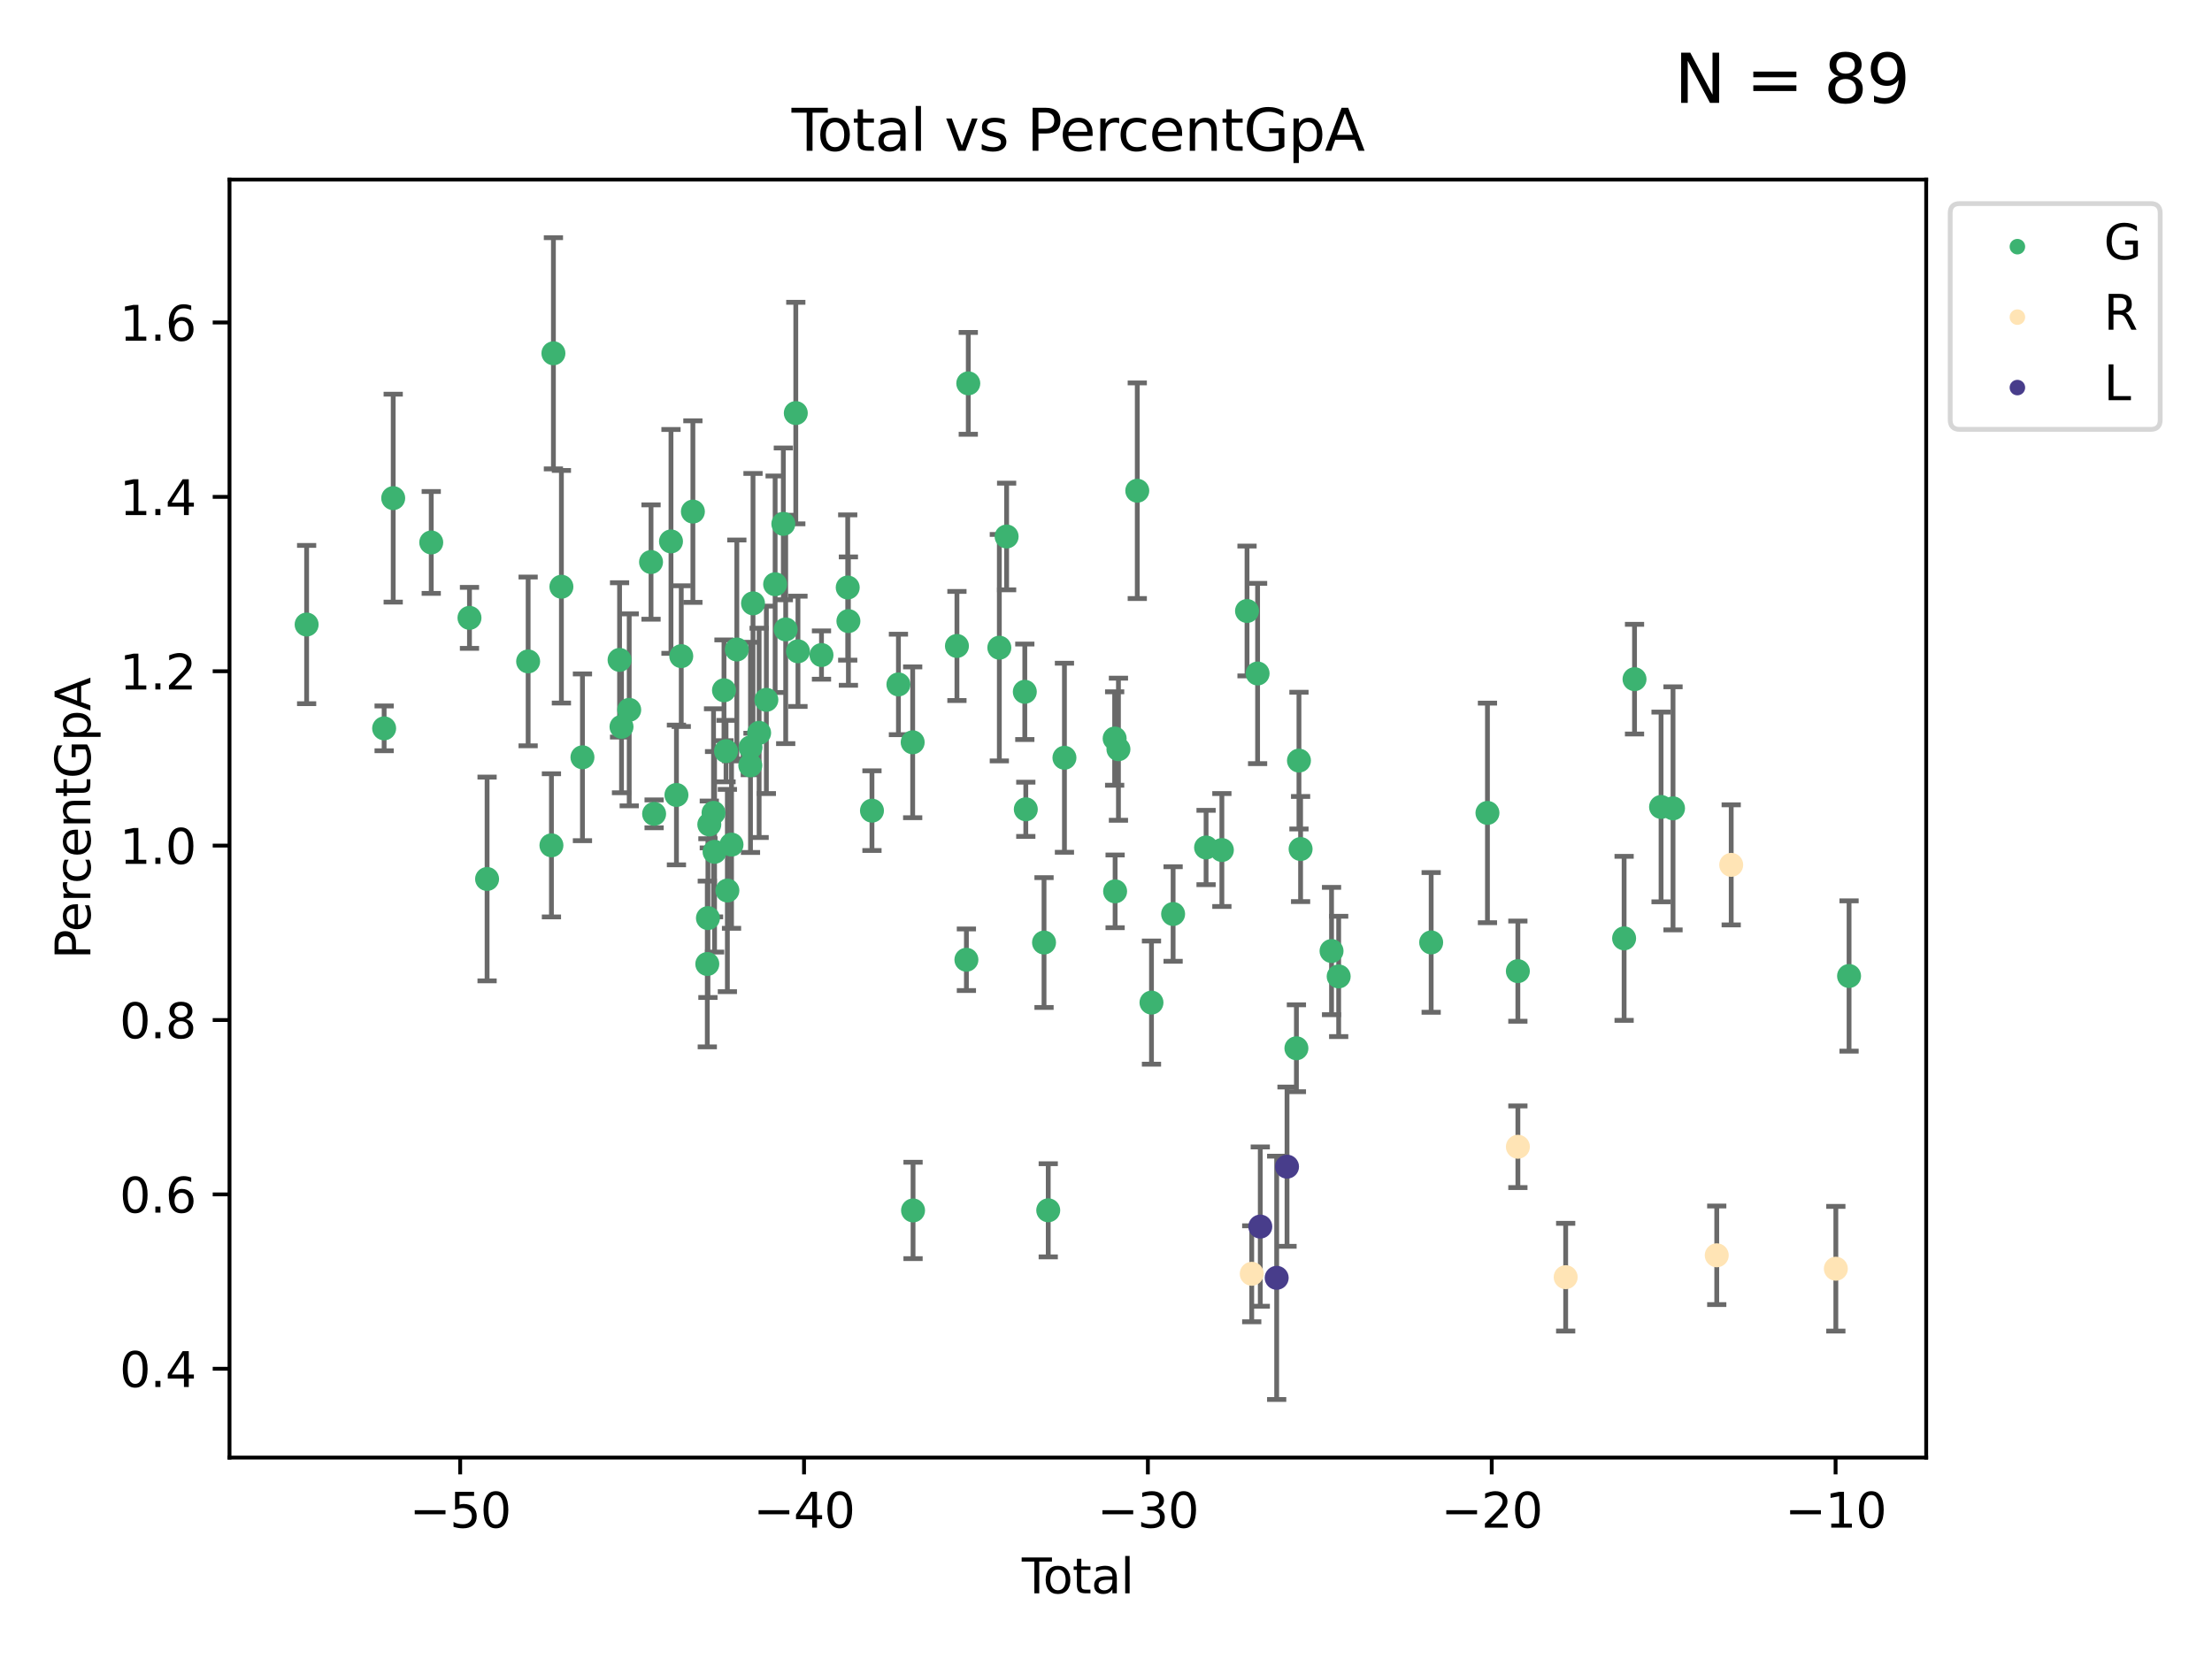 <?xml version="1.0" encoding="utf-8" standalone="no"?>
<!DOCTYPE svg PUBLIC "-//W3C//DTD SVG 1.1//EN"
  "http://www.w3.org/Graphics/SVG/1.1/DTD/svg11.dtd">
<svg xmlns:xlink="http://www.w3.org/1999/xlink" width="460.8pt" height="345.6pt" viewBox="0 0 460.8 345.6" xmlns="http://www.w3.org/2000/svg" version="1.1">
 <defs>
  <style type="text/css">*{stroke-linejoin: round; stroke-linecap: butt}</style>
 </defs>
 <g id="figure_1">
  <g id="patch_1">
   <path d="M 0 345.6 
L 460.8 345.6 
L 460.8 0 
L 0 0 
z
" style="fill: #ffffff"/>
  </g>
  <g id="axes_1">
   <g id="patch_2">
    <path d="M 47.81 303.64 
L 401.26 303.64 
L 401.26 37.411 
L 47.81 37.411 
z
" style="fill: #ffffff"/>
   </g>
   <g id="PathCollection_1">
    <defs>
     <path id="m5e6a483e1b" d="M 0 1.118 
C 0.297 1.118 0.581 1 0.791 0.791 
C 1 0.581 1.118 0.297 1.118 0 
C 1.118 -0.297 1 -0.581 0.791 -0.791 
C 0.581 -1 0.297 -1.118 0 -1.118 
C -0.297 -1.118 -0.581 -1 -0.791 -0.791 
C -1 -0.581 -1.118 -0.297 -1.118 0 
C -1.118 0.297 -1 0.581 -0.791 0.791 
C -0.581 1 -0.297 1.118 0 1.118 
z
" style="stroke: #3cb371"/>
    </defs>
    <g clip-path="url(#p3e4a15e044)">
     <use xlink:href="#m5e6a483e1b" x="63.876" y="130.103" style="fill: #3cb371; stroke: #3cb371"/>
     <use xlink:href="#m5e6a483e1b" x="80.023" y="151.73" style="fill: #3cb371; stroke: #3cb371"/>
     <use xlink:href="#m5e6a483e1b" x="81.912" y="103.771" style="fill: #3cb371; stroke: #3cb371"/>
     <use xlink:href="#m5e6a483e1b" x="89.836" y="113.002" style="fill: #3cb371; stroke: #3cb371"/>
     <use xlink:href="#m5e6a483e1b" x="97.801" y="128.71" style="fill: #3cb371; stroke: #3cb371"/>
     <use xlink:href="#m5e6a483e1b" x="101.468" y="183.108" style="fill: #3cb371; stroke: #3cb371"/>
     <use xlink:href="#m5e6a483e1b" x="110.02" y="137.785" style="fill: #3cb371; stroke: #3cb371"/>
     <use xlink:href="#m5e6a483e1b" x="114.874" y="176.096" style="fill: #3cb371; stroke: #3cb371"/>
     <use xlink:href="#m5e6a483e1b" x="115.287" y="73.596" style="fill: #3cb371; stroke: #3cb371"/>
     <use xlink:href="#m5e6a483e1b" x="116.951" y="122.227" style="fill: #3cb371; stroke: #3cb371"/>
     <use xlink:href="#m5e6a483e1b" x="121.335" y="157.758" style="fill: #3cb371; stroke: #3cb371"/>
     <use xlink:href="#m5e6a483e1b" x="129.068" y="137.47" style="fill: #3cb371; stroke: #3cb371"/>
     <use xlink:href="#m5e6a483e1b" x="129.472" y="151.404" style="fill: #3cb371; stroke: #3cb371"/>
     <use xlink:href="#m5e6a483e1b" x="131.077" y="147.876" style="fill: #3cb371; stroke: #3cb371"/>
     <use xlink:href="#m5e6a483e1b" x="135.623" y="117.082" style="fill: #3cb371; stroke: #3cb371"/>
     <use xlink:href="#m5e6a483e1b" x="136.264" y="169.541" style="fill: #3cb371; stroke: #3cb371"/>
     <use xlink:href="#m5e6a483e1b" x="139.779" y="112.787" style="fill: #3cb371; stroke: #3cb371"/>
     <use xlink:href="#m5e6a483e1b" x="140.916" y="165.607" style="fill: #3cb371; stroke: #3cb371"/>
     <use xlink:href="#m5e6a483e1b" x="141.918" y="136.684" style="fill: #3cb371; stroke: #3cb371"/>
     <use xlink:href="#m5e6a483e1b" x="144.341" y="106.572" style="fill: #3cb371; stroke: #3cb371"/>
     <use xlink:href="#m5e6a483e1b" x="147.343" y="200.818" style="fill: #3cb371; stroke: #3cb371"/>
     <use xlink:href="#m5e6a483e1b" x="147.475" y="191.259" style="fill: #3cb371; stroke: #3cb371"/>
     <use xlink:href="#m5e6a483e1b" x="147.761" y="171.752" style="fill: #3cb371; stroke: #3cb371"/>
     <use xlink:href="#m5e6a483e1b" x="148.644" y="169.326" style="fill: #3cb371; stroke: #3cb371"/>
     <use xlink:href="#m5e6a483e1b" x="148.857" y="177.447" style="fill: #3cb371; stroke: #3cb371"/>
     <use xlink:href="#m5e6a483e1b" x="150.82" y="143.798" style="fill: #3cb371; stroke: #3cb371"/>
     <use xlink:href="#m5e6a483e1b" x="151.246" y="156.473" style="fill: #3cb371; stroke: #3cb371"/>
     <use xlink:href="#m5e6a483e1b" x="151.526" y="185.511" style="fill: #3cb371; stroke: #3cb371"/>
     <use xlink:href="#m5e6a483e1b" x="152.389" y="175.948" style="fill: #3cb371; stroke: #3cb371"/>
     <use xlink:href="#m5e6a483e1b" x="153.495" y="135.301" style="fill: #3cb371; stroke: #3cb371"/>
     <use xlink:href="#m5e6a483e1b" x="156.302" y="159.439" style="fill: #3cb371; stroke: #3cb371"/>
     <use xlink:href="#m5e6a483e1b" x="156.342" y="155.695" style="fill: #3cb371; stroke: #3cb371"/>
     <use xlink:href="#m5e6a483e1b" x="156.867" y="125.687" style="fill: #3cb371; stroke: #3cb371"/>
     <use xlink:href="#m5e6a483e1b" x="158.14" y="152.668" style="fill: #3cb371; stroke: #3cb371"/>
     <use xlink:href="#m5e6a483e1b" x="159.647" y="145.787" style="fill: #3cb371; stroke: #3cb371"/>
     <use xlink:href="#m5e6a483e1b" x="161.475" y="121.708" style="fill: #3cb371; stroke: #3cb371"/>
     <use xlink:href="#m5e6a483e1b" x="163.184" y="109.133" style="fill: #3cb371; stroke: #3cb371"/>
     <use xlink:href="#m5e6a483e1b" x="163.676" y="131.116" style="fill: #3cb371; stroke: #3cb371"/>
     <use xlink:href="#m5e6a483e1b" x="165.779" y="86.051" style="fill: #3cb371; stroke: #3cb371"/>
     <use xlink:href="#m5e6a483e1b" x="166.23" y="135.681" style="fill: #3cb371; stroke: #3cb371"/>
     <use xlink:href="#m5e6a483e1b" x="171.131" y="136.456" style="fill: #3cb371; stroke: #3cb371"/>
     <use xlink:href="#m5e6a483e1b" x="176.595" y="122.389" style="fill: #3cb371; stroke: #3cb371"/>
     <use xlink:href="#m5e6a483e1b" x="176.738" y="129.387" style="fill: #3cb371; stroke: #3cb371"/>
     <use xlink:href="#m5e6a483e1b" x="181.647" y="168.875" style="fill: #3cb371; stroke: #3cb371"/>
     <use xlink:href="#m5e6a483e1b" x="187.159" y="142.581" style="fill: #3cb371; stroke: #3cb371"/>
     <use xlink:href="#m5e6a483e1b" x="190.128" y="154.635" style="fill: #3cb371; stroke: #3cb371"/>
     <use xlink:href="#m5e6a483e1b" x="190.206" y="252.155" style="fill: #3cb371; stroke: #3cb371"/>
     <use xlink:href="#m5e6a483e1b" x="199.347" y="134.567" style="fill: #3cb371; stroke: #3cb371"/>
     <use xlink:href="#m5e6a483e1b" x="201.319" y="199.931" style="fill: #3cb371; stroke: #3cb371"/>
     <use xlink:href="#m5e6a483e1b" x="201.71" y="79.859" style="fill: #3cb371; stroke: #3cb371"/>
     <use xlink:href="#m5e6a483e1b" x="208.179" y="134.925" style="fill: #3cb371; stroke: #3cb371"/>
     <use xlink:href="#m5e6a483e1b" x="209.697" y="111.762" style="fill: #3cb371; stroke: #3cb371"/>
     <use xlink:href="#m5e6a483e1b" x="213.486" y="144.113" style="fill: #3cb371; stroke: #3cb371"/>
     <use xlink:href="#m5e6a483e1b" x="213.693" y="168.591" style="fill: #3cb371; stroke: #3cb371"/>
     <use xlink:href="#m5e6a483e1b" x="217.491" y="196.348" style="fill: #3cb371; stroke: #3cb371"/>
     <use xlink:href="#m5e6a483e1b" x="218.367" y="252.128" style="fill: #3cb371; stroke: #3cb371"/>
     <use xlink:href="#m5e6a483e1b" x="221.743" y="157.855" style="fill: #3cb371; stroke: #3cb371"/>
     <use xlink:href="#m5e6a483e1b" x="232.203" y="153.845" style="fill: #3cb371; stroke: #3cb371"/>
     <use xlink:href="#m5e6a483e1b" x="232.299" y="185.685" style="fill: #3cb371; stroke: #3cb371"/>
     <use xlink:href="#m5e6a483e1b" x="232.992" y="156.077" style="fill: #3cb371; stroke: #3cb371"/>
     <use xlink:href="#m5e6a483e1b" x="236.915" y="102.227" style="fill: #3cb371; stroke: #3cb371"/>
     <use xlink:href="#m5e6a483e1b" x="239.874" y="208.858" style="fill: #3cb371; stroke: #3cb371"/>
     <use xlink:href="#m5e6a483e1b" x="244.381" y="190.401" style="fill: #3cb371; stroke: #3cb371"/>
     <use xlink:href="#m5e6a483e1b" x="251.249" y="176.549" style="fill: #3cb371; stroke: #3cb371"/>
     <use xlink:href="#m5e6a483e1b" x="254.539" y="177.075" style="fill: #3cb371; stroke: #3cb371"/>
     <use xlink:href="#m5e6a483e1b" x="259.778" y="127.281" style="fill: #3cb371; stroke: #3cb371"/>
     <use xlink:href="#m5e6a483e1b" x="261.981" y="140.301" style="fill: #3cb371; stroke: #3cb371"/>
     <use xlink:href="#m5e6a483e1b" x="270.066" y="218.373" style="fill: #3cb371; stroke: #3cb371"/>
     <use xlink:href="#m5e6a483e1b" x="270.597" y="158.446" style="fill: #3cb371; stroke: #3cb371"/>
     <use xlink:href="#m5e6a483e1b" x="270.937" y="176.867" style="fill: #3cb371; stroke: #3cb371"/>
     <use xlink:href="#m5e6a483e1b" x="277.384" y="198.115" style="fill: #3cb371; stroke: #3cb371"/>
     <use xlink:href="#m5e6a483e1b" x="278.871" y="203.408" style="fill: #3cb371; stroke: #3cb371"/>
     <use xlink:href="#m5e6a483e1b" x="298.138" y="196.321" style="fill: #3cb371; stroke: #3cb371"/>
     <use xlink:href="#m5e6a483e1b" x="309.865" y="169.344" style="fill: #3cb371; stroke: #3cb371"/>
     <use xlink:href="#m5e6a483e1b" x="316.198" y="202.307" style="fill: #3cb371; stroke: #3cb371"/>
     <use xlink:href="#m5e6a483e1b" x="338.333" y="195.476" style="fill: #3cb371; stroke: #3cb371"/>
     <use xlink:href="#m5e6a483e1b" x="340.502" y="141.482" style="fill: #3cb371; stroke: #3cb371"/>
     <use xlink:href="#m5e6a483e1b" x="346.03" y="168.103" style="fill: #3cb371; stroke: #3cb371"/>
     <use xlink:href="#m5e6a483e1b" x="348.522" y="168.392" style="fill: #3cb371; stroke: #3cb371"/>
     <use xlink:href="#m5e6a483e1b" x="385.194" y="203.318" style="fill: #3cb371; stroke: #3cb371"/>
    </g>
   </g>
   <g id="PathCollection_2">
    <defs>
     <path id="ma6c36917ba" d="M 0 1.118 
C 0.297 1.118 0.581 1 0.791 0.791 
C 1 0.581 1.118 0.297 1.118 0 
C 1.118 -0.297 1 -0.581 0.791 -0.791 
C 0.581 -1 0.297 -1.118 0 -1.118 
C -0.297 -1.118 -0.581 -1 -0.791 -0.791 
C -1 -0.581 -1.118 -0.297 -1.118 0 
C -1.118 0.297 -1 0.581 -0.791 0.791 
C -0.581 1 -0.297 1.118 0 1.118 
z
" style="stroke: #ffe4b5"/>
    </defs>
    <g clip-path="url(#p3e4a15e044)">
     <use xlink:href="#ma6c36917ba" x="260.76" y="265.354" style="fill: #ffe4b5; stroke: #ffe4b5"/>
     <use xlink:href="#ma6c36917ba" x="316.203" y="238.89" style="fill: #ffe4b5; stroke: #ffe4b5"/>
     <use xlink:href="#ma6c36917ba" x="326.159" y="266.059" style="fill: #ffe4b5; stroke: #ffe4b5"/>
     <use xlink:href="#ma6c36917ba" x="357.63" y="261.502" style="fill: #ffe4b5; stroke: #ffe4b5"/>
     <use xlink:href="#ma6c36917ba" x="360.642" y="180.166" style="fill: #ffe4b5; stroke: #ffe4b5"/>
     <use xlink:href="#ma6c36917ba" x="382.44" y="264.298" style="fill: #ffe4b5; stroke: #ffe4b5"/>
    </g>
   </g>
   <g id="PathCollection_3">
    <defs>
     <path id="m81ac223565" d="M 0 1.118 
C 0.297 1.118 0.581 1 0.791 0.791 
C 1 0.581 1.118 0.297 1.118 0 
C 1.118 -0.297 1 -0.581 0.791 -0.791 
C 0.581 -1 0.297 -1.118 0 -1.118 
C -0.297 -1.118 -0.581 -1 -0.791 -0.791 
C -1 -0.581 -1.118 -0.297 -1.118 0 
C -1.118 0.297 -1 0.581 -0.791 0.791 
C -0.581 1 -0.297 1.118 0 1.118 
z
" style="stroke: #483d8b"/>
    </defs>
    <g clip-path="url(#p3e4a15e044)">
     <use xlink:href="#m81ac223565" x="262.539" y="255.52" style="fill: #483d8b; stroke: #483d8b"/>
     <use xlink:href="#m81ac223565" x="265.955" y="266.194" style="fill: #483d8b; stroke: #483d8b"/>
     <use xlink:href="#m81ac223565" x="268.11" y="243.037" style="fill: #483d8b; stroke: #483d8b"/>
    </g>
   </g>
   <g id="matplotlib.axis_1">
    <g id="xtick_1">
     <g id="line2d_1">
      <defs>
       <path id="m1f5deb8367" d="M 0 0 
L 0 3.5 
" style="stroke: #000000; stroke-width: 0.8"/>
      </defs>
      <g>
       <use xlink:href="#m1f5deb8367" x="95.864" y="303.64" style="stroke: #000000; stroke-width: 0.8"/>
      </g>
     </g>
     <g id="text_1">
      <!-- −50 -->
      <g transform="translate(85.312 318.238)scale(0.1 -0.1)">
       <defs>
        <path id="DejaVuSans-2212" d="M 678 2272 
L 4684 2272 
L 4684 1741 
L 678 1741 
L 678 2272 
z
" transform="scale(0.016)"/>
        <path id="DejaVuSans-35" d="M 691 4666 
L 3169 4666 
L 3169 4134 
L 1269 4134 
L 1269 2991 
Q 1406 3038 1543 3061 
Q 1681 3084 1819 3084 
Q 2600 3084 3056 2656 
Q 3513 2228 3513 1497 
Q 3513 744 3044 326 
Q 2575 -91 1722 -91 
Q 1428 -91 1123 -41 
Q 819 9 494 109 
L 494 744 
Q 775 591 1075 516 
Q 1375 441 1709 441 
Q 2250 441 2565 725 
Q 2881 1009 2881 1497 
Q 2881 1984 2565 2268 
Q 2250 2553 1709 2553 
Q 1456 2553 1204 2497 
Q 953 2441 691 2322 
L 691 4666 
z
" transform="scale(0.016)"/>
        <path id="DejaVuSans-30" d="M 2034 4250 
Q 1547 4250 1301 3770 
Q 1056 3291 1056 2328 
Q 1056 1369 1301 889 
Q 1547 409 2034 409 
Q 2525 409 2770 889 
Q 3016 1369 3016 2328 
Q 3016 3291 2770 3770 
Q 2525 4250 2034 4250 
z
M 2034 4750 
Q 2819 4750 3233 4129 
Q 3647 3509 3647 2328 
Q 3647 1150 3233 529 
Q 2819 -91 2034 -91 
Q 1250 -91 836 529 
Q 422 1150 422 2328 
Q 422 3509 836 4129 
Q 1250 4750 2034 4750 
z
" transform="scale(0.016)"/>
       </defs>
       <use xlink:href="#DejaVuSans-2212"/>
       <use xlink:href="#DejaVuSans-35" x="83.789"/>
       <use xlink:href="#DejaVuSans-30" x="147.412"/>
      </g>
     </g>
    </g>
    <g id="xtick_2">
     <g id="line2d_2">
      <g>
       <use xlink:href="#m1f5deb8367" x="167.495" y="303.64" style="stroke: #000000; stroke-width: 0.8"/>
      </g>
     </g>
     <g id="text_2">
      <!-- −40 -->
      <g transform="translate(156.942 318.238)scale(0.1 -0.1)">
       <defs>
        <path id="DejaVuSans-34" d="M 2419 4116 
L 825 1625 
L 2419 1625 
L 2419 4116 
z
M 2253 4666 
L 3047 4666 
L 3047 1625 
L 3713 1625 
L 3713 1100 
L 3047 1100 
L 3047 0 
L 2419 0 
L 2419 1100 
L 313 1100 
L 313 1709 
L 2253 4666 
z
" transform="scale(0.016)"/>
       </defs>
       <use xlink:href="#DejaVuSans-2212"/>
       <use xlink:href="#DejaVuSans-34" x="83.789"/>
       <use xlink:href="#DejaVuSans-30" x="147.412"/>
      </g>
     </g>
    </g>
    <g id="xtick_3">
     <g id="line2d_3">
      <g>
       <use xlink:href="#m1f5deb8367" x="239.125" y="303.64" style="stroke: #000000; stroke-width: 0.8"/>
      </g>
     </g>
     <g id="text_3">
      <!-- −30 -->
      <g transform="translate(228.573 318.238)scale(0.1 -0.1)">
       <defs>
        <path id="DejaVuSans-33" d="M 2597 2516 
Q 3050 2419 3304 2112 
Q 3559 1806 3559 1356 
Q 3559 666 3084 287 
Q 2609 -91 1734 -91 
Q 1441 -91 1130 -33 
Q 819 25 488 141 
L 488 750 
Q 750 597 1062 519 
Q 1375 441 1716 441 
Q 2309 441 2620 675 
Q 2931 909 2931 1356 
Q 2931 1769 2642 2001 
Q 2353 2234 1838 2234 
L 1294 2234 
L 1294 2753 
L 1863 2753 
Q 2328 2753 2575 2939 
Q 2822 3125 2822 3475 
Q 2822 3834 2567 4026 
Q 2313 4219 1838 4219 
Q 1578 4219 1281 4162 
Q 984 4106 628 3988 
L 628 4550 
Q 988 4650 1302 4700 
Q 1616 4750 1894 4750 
Q 2613 4750 3031 4423 
Q 3450 4097 3450 3541 
Q 3450 3153 3228 2886 
Q 3006 2619 2597 2516 
z
" transform="scale(0.016)"/>
       </defs>
       <use xlink:href="#DejaVuSans-2212"/>
       <use xlink:href="#DejaVuSans-33" x="83.789"/>
       <use xlink:href="#DejaVuSans-30" x="147.412"/>
      </g>
     </g>
    </g>
    <g id="xtick_4">
     <g id="line2d_4">
      <g>
       <use xlink:href="#m1f5deb8367" x="310.756" y="303.64" style="stroke: #000000; stroke-width: 0.8"/>
      </g>
     </g>
     <g id="text_4">
      <!-- −20 -->
      <g transform="translate(300.203 318.238)scale(0.1 -0.1)">
       <defs>
        <path id="DejaVuSans-32" d="M 1228 531 
L 3431 531 
L 3431 0 
L 469 0 
L 469 531 
Q 828 903 1448 1529 
Q 2069 2156 2228 2338 
Q 2531 2678 2651 2914 
Q 2772 3150 2772 3378 
Q 2772 3750 2511 3984 
Q 2250 4219 1831 4219 
Q 1534 4219 1204 4116 
Q 875 4013 500 3803 
L 500 4441 
Q 881 4594 1212 4672 
Q 1544 4750 1819 4750 
Q 2544 4750 2975 4387 
Q 3406 4025 3406 3419 
Q 3406 3131 3298 2873 
Q 3191 2616 2906 2266 
Q 2828 2175 2409 1742 
Q 1991 1309 1228 531 
z
" transform="scale(0.016)"/>
       </defs>
       <use xlink:href="#DejaVuSans-2212"/>
       <use xlink:href="#DejaVuSans-32" x="83.789"/>
       <use xlink:href="#DejaVuSans-30" x="147.412"/>
      </g>
     </g>
    </g>
    <g id="xtick_5">
     <g id="line2d_5">
      <g>
       <use xlink:href="#m1f5deb8367" x="382.386" y="303.64" style="stroke: #000000; stroke-width: 0.8"/>
      </g>
     </g>
     <g id="text_5">
      <!-- −10 -->
      <g transform="translate(371.834 318.238)scale(0.1 -0.1)">
       <defs>
        <path id="DejaVuSans-31" d="M 794 531 
L 1825 531 
L 1825 4091 
L 703 3866 
L 703 4441 
L 1819 4666 
L 2450 4666 
L 2450 531 
L 3481 531 
L 3481 0 
L 794 0 
L 794 531 
z
" transform="scale(0.016)"/>
       </defs>
       <use xlink:href="#DejaVuSans-2212"/>
       <use xlink:href="#DejaVuSans-31" x="83.789"/>
       <use xlink:href="#DejaVuSans-30" x="147.412"/>
      </g>
     </g>
    </g>
    <g id="text_6">
     <!-- Total -->
     <g transform="translate(212.858 331.917)scale(0.1 -0.1)">
      <defs>
       <path id="DejaVuSans-54" d="M -19 4666 
L 3928 4666 
L 3928 4134 
L 2272 4134 
L 2272 0 
L 1638 0 
L 1638 4134 
L -19 4134 
L -19 4666 
z
" transform="scale(0.016)"/>
       <path id="DejaVuSans-6f" d="M 1959 3097 
Q 1497 3097 1228 2736 
Q 959 2375 959 1747 
Q 959 1119 1226 758 
Q 1494 397 1959 397 
Q 2419 397 2687 759 
Q 2956 1122 2956 1747 
Q 2956 2369 2687 2733 
Q 2419 3097 1959 3097 
z
M 1959 3584 
Q 2709 3584 3137 3096 
Q 3566 2609 3566 1747 
Q 3566 888 3137 398 
Q 2709 -91 1959 -91 
Q 1206 -91 779 398 
Q 353 888 353 1747 
Q 353 2609 779 3096 
Q 1206 3584 1959 3584 
z
" transform="scale(0.016)"/>
       <path id="DejaVuSans-74" d="M 1172 4494 
L 1172 3500 
L 2356 3500 
L 2356 3053 
L 1172 3053 
L 1172 1153 
Q 1172 725 1289 603 
Q 1406 481 1766 481 
L 2356 481 
L 2356 0 
L 1766 0 
Q 1100 0 847 248 
Q 594 497 594 1153 
L 594 3053 
L 172 3053 
L 172 3500 
L 594 3500 
L 594 4494 
L 1172 4494 
z
" transform="scale(0.016)"/>
       <path id="DejaVuSans-61" d="M 2194 1759 
Q 1497 1759 1228 1600 
Q 959 1441 959 1056 
Q 959 750 1161 570 
Q 1363 391 1709 391 
Q 2188 391 2477 730 
Q 2766 1069 2766 1631 
L 2766 1759 
L 2194 1759 
z
M 3341 1997 
L 3341 0 
L 2766 0 
L 2766 531 
Q 2569 213 2275 61 
Q 1981 -91 1556 -91 
Q 1019 -91 701 211 
Q 384 513 384 1019 
Q 384 1609 779 1909 
Q 1175 2209 1959 2209 
L 2766 2209 
L 2766 2266 
Q 2766 2663 2505 2880 
Q 2244 3097 1772 3097 
Q 1472 3097 1187 3025 
Q 903 2953 641 2809 
L 641 3341 
Q 956 3463 1253 3523 
Q 1550 3584 1831 3584 
Q 2591 3584 2966 3190 
Q 3341 2797 3341 1997 
z
" transform="scale(0.016)"/>
       <path id="DejaVuSans-6c" d="M 603 4863 
L 1178 4863 
L 1178 0 
L 603 0 
L 603 4863 
z
" transform="scale(0.016)"/>
      </defs>
      <use xlink:href="#DejaVuSans-54"/>
      <use xlink:href="#DejaVuSans-6f" x="44.084"/>
      <use xlink:href="#DejaVuSans-74" x="105.266"/>
      <use xlink:href="#DejaVuSans-61" x="144.475"/>
      <use xlink:href="#DejaVuSans-6c" x="205.754"/>
     </g>
    </g>
   </g>
   <g id="matplotlib.axis_2">
    <g id="ytick_1">
     <g id="line2d_6">
      <defs>
       <path id="mad511c9b52" d="M 0 0 
L -3.5 0 
" style="stroke: #000000; stroke-width: 0.8"/>
      </defs>
      <g>
       <use xlink:href="#mad511c9b52" x="47.81" y="285.139" style="stroke: #000000; stroke-width: 0.8"/>
      </g>
     </g>
     <g id="text_7">
      <!-- 0.4 -->
      <g transform="translate(24.907 288.939)scale(0.1 -0.1)">
       <defs>
        <path id="DejaVuSans-2e" d="M 684 794 
L 1344 794 
L 1344 0 
L 684 0 
L 684 794 
z
" transform="scale(0.016)"/>
       </defs>
       <use xlink:href="#DejaVuSans-30"/>
       <use xlink:href="#DejaVuSans-2e" x="63.623"/>
       <use xlink:href="#DejaVuSans-34" x="95.41"/>
      </g>
     </g>
    </g>
    <g id="ytick_2">
     <g id="line2d_7">
      <g>
       <use xlink:href="#mad511c9b52" x="47.81" y="248.813" style="stroke: #000000; stroke-width: 0.8"/>
      </g>
     </g>
     <g id="text_8">
      <!-- 0.6 -->
      <g transform="translate(24.907 252.612)scale(0.1 -0.1)">
       <defs>
        <path id="DejaVuSans-36" d="M 2113 2584 
Q 1688 2584 1439 2293 
Q 1191 2003 1191 1497 
Q 1191 994 1439 701 
Q 1688 409 2113 409 
Q 2538 409 2786 701 
Q 3034 994 3034 1497 
Q 3034 2003 2786 2293 
Q 2538 2584 2113 2584 
z
M 3366 4563 
L 3366 3988 
Q 3128 4100 2886 4159 
Q 2644 4219 2406 4219 
Q 1781 4219 1451 3797 
Q 1122 3375 1075 2522 
Q 1259 2794 1537 2939 
Q 1816 3084 2150 3084 
Q 2853 3084 3261 2657 
Q 3669 2231 3669 1497 
Q 3669 778 3244 343 
Q 2819 -91 2113 -91 
Q 1303 -91 875 529 
Q 447 1150 447 2328 
Q 447 3434 972 4092 
Q 1497 4750 2381 4750 
Q 2619 4750 2861 4703 
Q 3103 4656 3366 4563 
z
" transform="scale(0.016)"/>
       </defs>
       <use xlink:href="#DejaVuSans-30"/>
       <use xlink:href="#DejaVuSans-2e" x="63.623"/>
       <use xlink:href="#DejaVuSans-36" x="95.41"/>
      </g>
     </g>
    </g>
    <g id="ytick_3">
     <g id="line2d_8">
      <g>
       <use xlink:href="#mad511c9b52" x="47.81" y="212.486" style="stroke: #000000; stroke-width: 0.8"/>
      </g>
     </g>
     <g id="text_9">
      <!-- 0.8 -->
      <g transform="translate(24.907 216.285)scale(0.1 -0.1)">
       <defs>
        <path id="DejaVuSans-38" d="M 2034 2216 
Q 1584 2216 1326 1975 
Q 1069 1734 1069 1313 
Q 1069 891 1326 650 
Q 1584 409 2034 409 
Q 2484 409 2743 651 
Q 3003 894 3003 1313 
Q 3003 1734 2745 1975 
Q 2488 2216 2034 2216 
z
M 1403 2484 
Q 997 2584 770 2862 
Q 544 3141 544 3541 
Q 544 4100 942 4425 
Q 1341 4750 2034 4750 
Q 2731 4750 3128 4425 
Q 3525 4100 3525 3541 
Q 3525 3141 3298 2862 
Q 3072 2584 2669 2484 
Q 3125 2378 3379 2068 
Q 3634 1759 3634 1313 
Q 3634 634 3220 271 
Q 2806 -91 2034 -91 
Q 1263 -91 848 271 
Q 434 634 434 1313 
Q 434 1759 690 2068 
Q 947 2378 1403 2484 
z
M 1172 3481 
Q 1172 3119 1398 2916 
Q 1625 2713 2034 2713 
Q 2441 2713 2670 2916 
Q 2900 3119 2900 3481 
Q 2900 3844 2670 4047 
Q 2441 4250 2034 4250 
Q 1625 4250 1398 4047 
Q 1172 3844 1172 3481 
z
" transform="scale(0.016)"/>
       </defs>
       <use xlink:href="#DejaVuSans-30"/>
       <use xlink:href="#DejaVuSans-2e" x="63.623"/>
       <use xlink:href="#DejaVuSans-38" x="95.41"/>
      </g>
     </g>
    </g>
    <g id="ytick_4">
     <g id="line2d_9">
      <g>
       <use xlink:href="#mad511c9b52" x="47.81" y="176.159" style="stroke: #000000; stroke-width: 0.8"/>
      </g>
     </g>
     <g id="text_10">
      <!-- 1.0 -->
      <g transform="translate(24.907 179.958)scale(0.1 -0.1)">
       <use xlink:href="#DejaVuSans-31"/>
       <use xlink:href="#DejaVuSans-2e" x="63.623"/>
       <use xlink:href="#DejaVuSans-30" x="95.41"/>
      </g>
     </g>
    </g>
    <g id="ytick_5">
     <g id="line2d_10">
      <g>
       <use xlink:href="#mad511c9b52" x="47.81" y="139.832" style="stroke: #000000; stroke-width: 0.8"/>
      </g>
     </g>
     <g id="text_11">
      <!-- 1.2 -->
      <g transform="translate(24.907 143.631)scale(0.1 -0.1)">
       <use xlink:href="#DejaVuSans-31"/>
       <use xlink:href="#DejaVuSans-2e" x="63.623"/>
       <use xlink:href="#DejaVuSans-32" x="95.41"/>
      </g>
     </g>
    </g>
    <g id="ytick_6">
     <g id="line2d_11">
      <g>
       <use xlink:href="#mad511c9b52" x="47.81" y="103.505" style="stroke: #000000; stroke-width: 0.8"/>
      </g>
     </g>
     <g id="text_12">
      <!-- 1.4 -->
      <g transform="translate(24.907 107.304)scale(0.1 -0.1)">
       <use xlink:href="#DejaVuSans-31"/>
       <use xlink:href="#DejaVuSans-2e" x="63.623"/>
       <use xlink:href="#DejaVuSans-34" x="95.41"/>
      </g>
     </g>
    </g>
    <g id="ytick_7">
     <g id="line2d_12">
      <g>
       <use xlink:href="#mad511c9b52" x="47.81" y="67.178" style="stroke: #000000; stroke-width: 0.8"/>
      </g>
     </g>
     <g id="text_13">
      <!-- 1.6 -->
      <g transform="translate(24.907 70.978)scale(0.1 -0.1)">
       <use xlink:href="#DejaVuSans-31"/>
       <use xlink:href="#DejaVuSans-2e" x="63.623"/>
       <use xlink:href="#DejaVuSans-36" x="95.41"/>
      </g>
     </g>
    </g>
    <g id="text_14">
     <!-- PercentGpA -->
     <g transform="translate(18.827 199.802)rotate(-90)scale(0.1 -0.1)">
      <defs>
       <path id="DejaVuSans-50" d="M 1259 4147 
L 1259 2394 
L 2053 2394 
Q 2494 2394 2734 2622 
Q 2975 2850 2975 3272 
Q 2975 3691 2734 3919 
Q 2494 4147 2053 4147 
L 1259 4147 
z
M 628 4666 
L 2053 4666 
Q 2838 4666 3239 4311 
Q 3641 3956 3641 3272 
Q 3641 2581 3239 2228 
Q 2838 1875 2053 1875 
L 1259 1875 
L 1259 0 
L 628 0 
L 628 4666 
z
" transform="scale(0.016)"/>
       <path id="DejaVuSans-65" d="M 3597 1894 
L 3597 1613 
L 953 1613 
Q 991 1019 1311 708 
Q 1631 397 2203 397 
Q 2534 397 2845 478 
Q 3156 559 3463 722 
L 3463 178 
Q 3153 47 2828 -22 
Q 2503 -91 2169 -91 
Q 1331 -91 842 396 
Q 353 884 353 1716 
Q 353 2575 817 3079 
Q 1281 3584 2069 3584 
Q 2775 3584 3186 3129 
Q 3597 2675 3597 1894 
z
M 3022 2063 
Q 3016 2534 2758 2815 
Q 2500 3097 2075 3097 
Q 1594 3097 1305 2825 
Q 1016 2553 972 2059 
L 3022 2063 
z
" transform="scale(0.016)"/>
       <path id="DejaVuSans-72" d="M 2631 2963 
Q 2534 3019 2420 3045 
Q 2306 3072 2169 3072 
Q 1681 3072 1420 2755 
Q 1159 2438 1159 1844 
L 1159 0 
L 581 0 
L 581 3500 
L 1159 3500 
L 1159 2956 
Q 1341 3275 1631 3429 
Q 1922 3584 2338 3584 
Q 2397 3584 2469 3576 
Q 2541 3569 2628 3553 
L 2631 2963 
z
" transform="scale(0.016)"/>
       <path id="DejaVuSans-63" d="M 3122 3366 
L 3122 2828 
Q 2878 2963 2633 3030 
Q 2388 3097 2138 3097 
Q 1578 3097 1268 2742 
Q 959 2388 959 1747 
Q 959 1106 1268 751 
Q 1578 397 2138 397 
Q 2388 397 2633 464 
Q 2878 531 3122 666 
L 3122 134 
Q 2881 22 2623 -34 
Q 2366 -91 2075 -91 
Q 1284 -91 818 406 
Q 353 903 353 1747 
Q 353 2603 823 3093 
Q 1294 3584 2113 3584 
Q 2378 3584 2631 3529 
Q 2884 3475 3122 3366 
z
" transform="scale(0.016)"/>
       <path id="DejaVuSans-6e" d="M 3513 2113 
L 3513 0 
L 2938 0 
L 2938 2094 
Q 2938 2591 2744 2837 
Q 2550 3084 2163 3084 
Q 1697 3084 1428 2787 
Q 1159 2491 1159 1978 
L 1159 0 
L 581 0 
L 581 3500 
L 1159 3500 
L 1159 2956 
Q 1366 3272 1645 3428 
Q 1925 3584 2291 3584 
Q 2894 3584 3203 3211 
Q 3513 2838 3513 2113 
z
" transform="scale(0.016)"/>
       <path id="DejaVuSans-47" d="M 3809 666 
L 3809 1919 
L 2778 1919 
L 2778 2438 
L 4434 2438 
L 4434 434 
Q 4069 175 3628 42 
Q 3188 -91 2688 -91 
Q 1594 -91 976 548 
Q 359 1188 359 2328 
Q 359 3472 976 4111 
Q 1594 4750 2688 4750 
Q 3144 4750 3555 4637 
Q 3966 4525 4313 4306 
L 4313 3634 
Q 3963 3931 3569 4081 
Q 3175 4231 2741 4231 
Q 1884 4231 1454 3753 
Q 1025 3275 1025 2328 
Q 1025 1384 1454 906 
Q 1884 428 2741 428 
Q 3075 428 3337 486 
Q 3600 544 3809 666 
z
" transform="scale(0.016)"/>
       <path id="DejaVuSans-70" d="M 1159 525 
L 1159 -1331 
L 581 -1331 
L 581 3500 
L 1159 3500 
L 1159 2969 
Q 1341 3281 1617 3432 
Q 1894 3584 2278 3584 
Q 2916 3584 3314 3078 
Q 3713 2572 3713 1747 
Q 3713 922 3314 415 
Q 2916 -91 2278 -91 
Q 1894 -91 1617 61 
Q 1341 213 1159 525 
z
M 3116 1747 
Q 3116 2381 2855 2742 
Q 2594 3103 2138 3103 
Q 1681 3103 1420 2742 
Q 1159 2381 1159 1747 
Q 1159 1113 1420 752 
Q 1681 391 2138 391 
Q 2594 391 2855 752 
Q 3116 1113 3116 1747 
z
" transform="scale(0.016)"/>
       <path id="DejaVuSans-41" d="M 2188 4044 
L 1331 1722 
L 3047 1722 
L 2188 4044 
z
M 1831 4666 
L 2547 4666 
L 4325 0 
L 3669 0 
L 3244 1197 
L 1141 1197 
L 716 0 
L 50 0 
L 1831 4666 
z
" transform="scale(0.016)"/>
      </defs>
      <use xlink:href="#DejaVuSans-50"/>
      <use xlink:href="#DejaVuSans-65" x="56.678"/>
      <use xlink:href="#DejaVuSans-72" x="118.201"/>
      <use xlink:href="#DejaVuSans-63" x="157.064"/>
      <use xlink:href="#DejaVuSans-65" x="212.045"/>
      <use xlink:href="#DejaVuSans-6e" x="273.568"/>
      <use xlink:href="#DejaVuSans-74" x="336.947"/>
      <use xlink:href="#DejaVuSans-47" x="376.156"/>
      <use xlink:href="#DejaVuSans-70" x="453.646"/>
      <use xlink:href="#DejaVuSans-41" x="517.123"/>
     </g>
    </g>
   </g>
   <g id="LineCollection_1">
    <path d="M 63.876 146.588 
L 63.876 113.619 
" clip-path="url(#p3e4a15e044)" style="fill: none; stroke: #696969"/>
    <path d="M 80.023 156.398 
L 80.023 147.062 
" clip-path="url(#p3e4a15e044)" style="fill: none; stroke: #696969"/>
    <path d="M 81.912 125.43 
L 81.912 82.112 
" clip-path="url(#p3e4a15e044)" style="fill: none; stroke: #696969"/>
    <path d="M 89.836 123.614 
L 89.836 102.39 
" clip-path="url(#p3e4a15e044)" style="fill: none; stroke: #696969"/>
    <path d="M 97.801 135.066 
L 97.801 122.355 
" clip-path="url(#p3e4a15e044)" style="fill: none; stroke: #696969"/>
    <path d="M 101.468 204.333 
L 101.468 161.883 
" clip-path="url(#p3e4a15e044)" style="fill: none; stroke: #696969"/>
    <path d="M 110.02 155.363 
L 110.02 120.206 
" clip-path="url(#p3e4a15e044)" style="fill: none; stroke: #696969"/>
    <path d="M 114.874 191.007 
L 114.874 161.186 
" clip-path="url(#p3e4a15e044)" style="fill: none; stroke: #696969"/>
    <path d="M 115.287 97.679 
L 115.287 49.513 
" clip-path="url(#p3e4a15e044)" style="fill: none; stroke: #696969"/>
    <path d="M 116.951 146.454 
L 116.951 98 
" clip-path="url(#p3e4a15e044)" style="fill: none; stroke: #696969"/>
    <path d="M 121.335 175.127 
L 121.335 140.389 
" clip-path="url(#p3e4a15e044)" style="fill: none; stroke: #696969"/>
    <path d="M 129.068 153.549 
L 129.068 121.391 
" clip-path="url(#p3e4a15e044)" style="fill: none; stroke: #696969"/>
    <path d="M 129.472 165.145 
L 129.472 137.663 
" clip-path="url(#p3e4a15e044)" style="fill: none; stroke: #696969"/>
    <path d="M 131.077 167.871 
L 131.077 127.881 
" clip-path="url(#p3e4a15e044)" style="fill: none; stroke: #696969"/>
    <path d="M 135.623 128.991 
L 135.623 105.172 
" clip-path="url(#p3e4a15e044)" style="fill: none; stroke: #696969"/>
    <path d="M 136.264 172.443 
L 136.264 166.639 
" clip-path="url(#p3e4a15e044)" style="fill: none; stroke: #696969"/>
    <path d="M 139.779 136.103 
L 139.779 89.471 
" clip-path="url(#p3e4a15e044)" style="fill: none; stroke: #696969"/>
    <path d="M 140.916 180.163 
L 140.916 151.052 
" clip-path="url(#p3e4a15e044)" style="fill: none; stroke: #696969"/>
    <path d="M 141.918 151.341 
L 141.918 122.027 
" clip-path="url(#p3e4a15e044)" style="fill: none; stroke: #696969"/>
    <path d="M 144.341 125.483 
L 144.341 87.662 
" clip-path="url(#p3e4a15e044)" style="fill: none; stroke: #696969"/>
    <path d="M 147.343 218.081 
L 147.343 183.555 
" clip-path="url(#p3e4a15e044)" style="fill: none; stroke: #696969"/>
    <path d="M 147.475 207.795 
L 147.475 174.724 
" clip-path="url(#p3e4a15e044)" style="fill: none; stroke: #696969"/>
    <path d="M 147.761 176.636 
L 147.761 166.867 
" clip-path="url(#p3e4a15e044)" style="fill: none; stroke: #696969"/>
    <path d="M 148.644 190.997 
L 148.644 147.654 
" clip-path="url(#p3e4a15e044)" style="fill: none; stroke: #696969"/>
    <path d="M 148.857 198.332 
L 148.857 156.563 
" clip-path="url(#p3e4a15e044)" style="fill: none; stroke: #696969"/>
    <path d="M 150.82 154.292 
L 150.82 133.303 
" clip-path="url(#p3e4a15e044)" style="fill: none; stroke: #696969"/>
    <path d="M 151.246 162.874 
L 151.246 150.071 
" clip-path="url(#p3e4a15e044)" style="fill: none; stroke: #696969"/>
    <path d="M 151.526 206.581 
L 151.526 164.441 
" clip-path="url(#p3e4a15e044)" style="fill: none; stroke: #696969"/>
    <path d="M 152.389 193.385 
L 152.389 158.512 
" clip-path="url(#p3e4a15e044)" style="fill: none; stroke: #696969"/>
    <path d="M 153.495 158.113 
L 153.495 112.488 
" clip-path="url(#p3e4a15e044)" style="fill: none; stroke: #696969"/>
    <path d="M 156.302 161.393 
L 156.302 157.484 
" clip-path="url(#p3e4a15e044)" style="fill: none; stroke: #696969"/>
    <path d="M 156.342 177.588 
L 156.342 133.801 
" clip-path="url(#p3e4a15e044)" style="fill: none; stroke: #696969"/>
    <path d="M 156.867 152.745 
L 156.867 98.629 
" clip-path="url(#p3e4a15e044)" style="fill: none; stroke: #696969"/>
    <path d="M 158.14 174.467 
L 158.14 130.868 
" clip-path="url(#p3e4a15e044)" style="fill: none; stroke: #696969"/>
    <path d="M 159.647 165.311 
L 159.647 126.263 
" clip-path="url(#p3e4a15e044)" style="fill: none; stroke: #696969"/>
    <path d="M 161.475 144.257 
L 161.475 99.16 
" clip-path="url(#p3e4a15e044)" style="fill: none; stroke: #696969"/>
    <path d="M 163.184 124.946 
L 163.184 93.321 
" clip-path="url(#p3e4a15e044)" style="fill: none; stroke: #696969"/>
    <path d="M 163.676 154.905 
L 163.676 107.327 
" clip-path="url(#p3e4a15e044)" style="fill: none; stroke: #696969"/>
    <path d="M 165.779 109.127 
L 165.779 62.974 
" clip-path="url(#p3e4a15e044)" style="fill: none; stroke: #696969"/>
    <path d="M 166.23 147.167 
L 166.23 124.195 
" clip-path="url(#p3e4a15e044)" style="fill: none; stroke: #696969"/>
    <path d="M 171.131 141.49 
L 171.131 131.422 
" clip-path="url(#p3e4a15e044)" style="fill: none; stroke: #696969"/>
    <path d="M 176.595 137.523 
L 176.595 107.255 
" clip-path="url(#p3e4a15e044)" style="fill: none; stroke: #696969"/>
    <path d="M 176.738 142.753 
L 176.738 116.02 
" clip-path="url(#p3e4a15e044)" style="fill: none; stroke: #696969"/>
    <path d="M 181.647 177.175 
L 181.647 160.574 
" clip-path="url(#p3e4a15e044)" style="fill: none; stroke: #696969"/>
    <path d="M 187.159 153.046 
L 187.159 132.116 
" clip-path="url(#p3e4a15e044)" style="fill: none; stroke: #696969"/>
    <path d="M 190.128 170.341 
L 190.128 138.929 
" clip-path="url(#p3e4a15e044)" style="fill: none; stroke: #696969"/>
    <path d="M 190.206 262.197 
L 190.206 242.114 
" clip-path="url(#p3e4a15e044)" style="fill: none; stroke: #696969"/>
    <path d="M 199.347 145.931 
L 199.347 123.202 
" clip-path="url(#p3e4a15e044)" style="fill: none; stroke: #696969"/>
    <path d="M 201.319 206.343 
L 201.319 193.518 
" clip-path="url(#p3e4a15e044)" style="fill: none; stroke: #696969"/>
    <path d="M 201.71 90.465 
L 201.71 69.253 
" clip-path="url(#p3e4a15e044)" style="fill: none; stroke: #696969"/>
    <path d="M 208.179 158.513 
L 208.179 111.337 
" clip-path="url(#p3e4a15e044)" style="fill: none; stroke: #696969"/>
    <path d="M 209.697 122.872 
L 209.697 100.651 
" clip-path="url(#p3e4a15e044)" style="fill: none; stroke: #696969"/>
    <path d="M 213.486 154.056 
L 213.486 134.17 
" clip-path="url(#p3e4a15e044)" style="fill: none; stroke: #696969"/>
    <path d="M 213.693 174.239 
L 213.693 162.944 
" clip-path="url(#p3e4a15e044)" style="fill: none; stroke: #696969"/>
    <path d="M 217.491 209.869 
L 217.491 182.827 
" clip-path="url(#p3e4a15e044)" style="fill: none; stroke: #696969"/>
    <path d="M 218.367 261.834 
L 218.367 242.423 
" clip-path="url(#p3e4a15e044)" style="fill: none; stroke: #696969"/>
    <path d="M 221.743 177.547 
L 221.743 138.162 
" clip-path="url(#p3e4a15e044)" style="fill: none; stroke: #696969"/>
    <path d="M 232.203 163.578 
L 232.203 144.112 
" clip-path="url(#p3e4a15e044)" style="fill: none; stroke: #696969"/>
    <path d="M 232.299 193.258 
L 232.299 178.112 
" clip-path="url(#p3e4a15e044)" style="fill: none; stroke: #696969"/>
    <path d="M 232.992 170.878 
L 232.992 141.276 
" clip-path="url(#p3e4a15e044)" style="fill: none; stroke: #696969"/>
    <path d="M 236.915 124.685 
L 236.915 79.769 
" clip-path="url(#p3e4a15e044)" style="fill: none; stroke: #696969"/>
    <path d="M 239.874 221.687 
L 239.874 196.029 
" clip-path="url(#p3e4a15e044)" style="fill: none; stroke: #696969"/>
    <path d="M 244.381 200.25 
L 244.381 180.552 
" clip-path="url(#p3e4a15e044)" style="fill: none; stroke: #696969"/>
    <path d="M 251.249 184.291 
L 251.249 168.807 
" clip-path="url(#p3e4a15e044)" style="fill: none; stroke: #696969"/>
    <path d="M 254.539 188.838 
L 254.539 165.312 
" clip-path="url(#p3e4a15e044)" style="fill: none; stroke: #696969"/>
    <path d="M 259.778 140.803 
L 259.778 113.758 
" clip-path="url(#p3e4a15e044)" style="fill: none; stroke: #696969"/>
    <path d="M 261.981 159.082 
L 261.981 121.52 
" clip-path="url(#p3e4a15e044)" style="fill: none; stroke: #696969"/>
    <path d="M 270.066 227.423 
L 270.066 209.323 
" clip-path="url(#p3e4a15e044)" style="fill: none; stroke: #696969"/>
    <path d="M 270.597 172.687 
L 270.597 144.205 
" clip-path="url(#p3e4a15e044)" style="fill: none; stroke: #696969"/>
    <path d="M 270.937 187.82 
L 270.937 165.915 
" clip-path="url(#p3e4a15e044)" style="fill: none; stroke: #696969"/>
    <path d="M 277.384 211.376 
L 277.384 184.854 
" clip-path="url(#p3e4a15e044)" style="fill: none; stroke: #696969"/>
    <path d="M 278.871 215.939 
L 278.871 190.876 
" clip-path="url(#p3e4a15e044)" style="fill: none; stroke: #696969"/>
    <path d="M 298.138 210.873 
L 298.138 181.769 
" clip-path="url(#p3e4a15e044)" style="fill: none; stroke: #696969"/>
    <path d="M 309.865 192.216 
L 309.865 146.472 
" clip-path="url(#p3e4a15e044)" style="fill: none; stroke: #696969"/>
    <path d="M 316.198 212.743 
L 316.198 191.871 
" clip-path="url(#p3e4a15e044)" style="fill: none; stroke: #696969"/>
    <path d="M 338.333 212.559 
L 338.333 178.392 
" clip-path="url(#p3e4a15e044)" style="fill: none; stroke: #696969"/>
    <path d="M 340.502 152.907 
L 340.502 130.057 
" clip-path="url(#p3e4a15e044)" style="fill: none; stroke: #696969"/>
    <path d="M 346.03 187.867 
L 346.03 148.339 
" clip-path="url(#p3e4a15e044)" style="fill: none; stroke: #696969"/>
    <path d="M 348.522 193.713 
L 348.522 143.071 
" clip-path="url(#p3e4a15e044)" style="fill: none; stroke: #696969"/>
    <path d="M 385.194 218.973 
L 385.194 187.662 
" clip-path="url(#p3e4a15e044)" style="fill: none; stroke: #696969"/>
   </g>
   <g id="line2d_13">
    <defs>
     <path id="m2bde260f9d" d="M 2 0 
L -2 -0 
" style="stroke: #696969"/>
    </defs>
    <g clip-path="url(#p3e4a15e044)">
     <use xlink:href="#m2bde260f9d" x="63.876" y="146.588" style="fill: #696969; stroke: #696969"/>
     <use xlink:href="#m2bde260f9d" x="80.023" y="156.398" style="fill: #696969; stroke: #696969"/>
     <use xlink:href="#m2bde260f9d" x="81.912" y="125.43" style="fill: #696969; stroke: #696969"/>
     <use xlink:href="#m2bde260f9d" x="89.836" y="123.614" style="fill: #696969; stroke: #696969"/>
     <use xlink:href="#m2bde260f9d" x="97.801" y="135.066" style="fill: #696969; stroke: #696969"/>
     <use xlink:href="#m2bde260f9d" x="101.468" y="204.333" style="fill: #696969; stroke: #696969"/>
     <use xlink:href="#m2bde260f9d" x="110.02" y="155.363" style="fill: #696969; stroke: #696969"/>
     <use xlink:href="#m2bde260f9d" x="114.874" y="191.007" style="fill: #696969; stroke: #696969"/>
     <use xlink:href="#m2bde260f9d" x="115.287" y="97.679" style="fill: #696969; stroke: #696969"/>
     <use xlink:href="#m2bde260f9d" x="116.951" y="146.454" style="fill: #696969; stroke: #696969"/>
     <use xlink:href="#m2bde260f9d" x="121.335" y="175.127" style="fill: #696969; stroke: #696969"/>
     <use xlink:href="#m2bde260f9d" x="129.068" y="153.549" style="fill: #696969; stroke: #696969"/>
     <use xlink:href="#m2bde260f9d" x="129.472" y="165.145" style="fill: #696969; stroke: #696969"/>
     <use xlink:href="#m2bde260f9d" x="131.077" y="167.871" style="fill: #696969; stroke: #696969"/>
     <use xlink:href="#m2bde260f9d" x="135.623" y="128.991" style="fill: #696969; stroke: #696969"/>
     <use xlink:href="#m2bde260f9d" x="136.264" y="172.443" style="fill: #696969; stroke: #696969"/>
     <use xlink:href="#m2bde260f9d" x="139.779" y="136.103" style="fill: #696969; stroke: #696969"/>
     <use xlink:href="#m2bde260f9d" x="140.916" y="180.163" style="fill: #696969; stroke: #696969"/>
     <use xlink:href="#m2bde260f9d" x="141.918" y="151.341" style="fill: #696969; stroke: #696969"/>
     <use xlink:href="#m2bde260f9d" x="144.341" y="125.483" style="fill: #696969; stroke: #696969"/>
     <use xlink:href="#m2bde260f9d" x="147.343" y="218.081" style="fill: #696969; stroke: #696969"/>
     <use xlink:href="#m2bde260f9d" x="147.475" y="207.795" style="fill: #696969; stroke: #696969"/>
     <use xlink:href="#m2bde260f9d" x="147.761" y="176.636" style="fill: #696969; stroke: #696969"/>
     <use xlink:href="#m2bde260f9d" x="148.644" y="190.997" style="fill: #696969; stroke: #696969"/>
     <use xlink:href="#m2bde260f9d" x="148.857" y="198.332" style="fill: #696969; stroke: #696969"/>
     <use xlink:href="#m2bde260f9d" x="150.82" y="154.292" style="fill: #696969; stroke: #696969"/>
     <use xlink:href="#m2bde260f9d" x="151.246" y="162.874" style="fill: #696969; stroke: #696969"/>
     <use xlink:href="#m2bde260f9d" x="151.526" y="206.581" style="fill: #696969; stroke: #696969"/>
     <use xlink:href="#m2bde260f9d" x="152.389" y="193.385" style="fill: #696969; stroke: #696969"/>
     <use xlink:href="#m2bde260f9d" x="153.495" y="158.113" style="fill: #696969; stroke: #696969"/>
     <use xlink:href="#m2bde260f9d" x="156.302" y="161.393" style="fill: #696969; stroke: #696969"/>
     <use xlink:href="#m2bde260f9d" x="156.342" y="177.588" style="fill: #696969; stroke: #696969"/>
     <use xlink:href="#m2bde260f9d" x="156.867" y="152.745" style="fill: #696969; stroke: #696969"/>
     <use xlink:href="#m2bde260f9d" x="158.14" y="174.467" style="fill: #696969; stroke: #696969"/>
     <use xlink:href="#m2bde260f9d" x="159.647" y="165.311" style="fill: #696969; stroke: #696969"/>
     <use xlink:href="#m2bde260f9d" x="161.475" y="144.257" style="fill: #696969; stroke: #696969"/>
     <use xlink:href="#m2bde260f9d" x="163.184" y="124.946" style="fill: #696969; stroke: #696969"/>
     <use xlink:href="#m2bde260f9d" x="163.676" y="154.905" style="fill: #696969; stroke: #696969"/>
     <use xlink:href="#m2bde260f9d" x="165.779" y="109.127" style="fill: #696969; stroke: #696969"/>
     <use xlink:href="#m2bde260f9d" x="166.23" y="147.167" style="fill: #696969; stroke: #696969"/>
     <use xlink:href="#m2bde260f9d" x="171.131" y="141.49" style="fill: #696969; stroke: #696969"/>
     <use xlink:href="#m2bde260f9d" x="176.595" y="137.523" style="fill: #696969; stroke: #696969"/>
     <use xlink:href="#m2bde260f9d" x="176.738" y="142.753" style="fill: #696969; stroke: #696969"/>
     <use xlink:href="#m2bde260f9d" x="181.647" y="177.175" style="fill: #696969; stroke: #696969"/>
     <use xlink:href="#m2bde260f9d" x="187.159" y="153.046" style="fill: #696969; stroke: #696969"/>
     <use xlink:href="#m2bde260f9d" x="190.128" y="170.341" style="fill: #696969; stroke: #696969"/>
     <use xlink:href="#m2bde260f9d" x="190.206" y="262.197" style="fill: #696969; stroke: #696969"/>
     <use xlink:href="#m2bde260f9d" x="199.347" y="145.931" style="fill: #696969; stroke: #696969"/>
     <use xlink:href="#m2bde260f9d" x="201.319" y="206.343" style="fill: #696969; stroke: #696969"/>
     <use xlink:href="#m2bde260f9d" x="201.71" y="90.465" style="fill: #696969; stroke: #696969"/>
     <use xlink:href="#m2bde260f9d" x="208.179" y="158.513" style="fill: #696969; stroke: #696969"/>
     <use xlink:href="#m2bde260f9d" x="209.697" y="122.872" style="fill: #696969; stroke: #696969"/>
     <use xlink:href="#m2bde260f9d" x="213.486" y="154.056" style="fill: #696969; stroke: #696969"/>
     <use xlink:href="#m2bde260f9d" x="213.693" y="174.239" style="fill: #696969; stroke: #696969"/>
     <use xlink:href="#m2bde260f9d" x="217.491" y="209.869" style="fill: #696969; stroke: #696969"/>
     <use xlink:href="#m2bde260f9d" x="218.367" y="261.834" style="fill: #696969; stroke: #696969"/>
     <use xlink:href="#m2bde260f9d" x="221.743" y="177.547" style="fill: #696969; stroke: #696969"/>
     <use xlink:href="#m2bde260f9d" x="232.203" y="163.578" style="fill: #696969; stroke: #696969"/>
     <use xlink:href="#m2bde260f9d" x="232.299" y="193.258" style="fill: #696969; stroke: #696969"/>
     <use xlink:href="#m2bde260f9d" x="232.992" y="170.878" style="fill: #696969; stroke: #696969"/>
     <use xlink:href="#m2bde260f9d" x="236.915" y="124.685" style="fill: #696969; stroke: #696969"/>
     <use xlink:href="#m2bde260f9d" x="239.874" y="221.687" style="fill: #696969; stroke: #696969"/>
     <use xlink:href="#m2bde260f9d" x="244.381" y="200.25" style="fill: #696969; stroke: #696969"/>
     <use xlink:href="#m2bde260f9d" x="251.249" y="184.291" style="fill: #696969; stroke: #696969"/>
     <use xlink:href="#m2bde260f9d" x="254.539" y="188.838" style="fill: #696969; stroke: #696969"/>
     <use xlink:href="#m2bde260f9d" x="259.778" y="140.803" style="fill: #696969; stroke: #696969"/>
     <use xlink:href="#m2bde260f9d" x="261.981" y="159.082" style="fill: #696969; stroke: #696969"/>
     <use xlink:href="#m2bde260f9d" x="270.066" y="227.423" style="fill: #696969; stroke: #696969"/>
     <use xlink:href="#m2bde260f9d" x="270.597" y="172.687" style="fill: #696969; stroke: #696969"/>
     <use xlink:href="#m2bde260f9d" x="270.937" y="187.82" style="fill: #696969; stroke: #696969"/>
     <use xlink:href="#m2bde260f9d" x="277.384" y="211.376" style="fill: #696969; stroke: #696969"/>
     <use xlink:href="#m2bde260f9d" x="278.871" y="215.939" style="fill: #696969; stroke: #696969"/>
     <use xlink:href="#m2bde260f9d" x="298.138" y="210.873" style="fill: #696969; stroke: #696969"/>
     <use xlink:href="#m2bde260f9d" x="309.865" y="192.216" style="fill: #696969; stroke: #696969"/>
     <use xlink:href="#m2bde260f9d" x="316.198" y="212.743" style="fill: #696969; stroke: #696969"/>
     <use xlink:href="#m2bde260f9d" x="338.333" y="212.559" style="fill: #696969; stroke: #696969"/>
     <use xlink:href="#m2bde260f9d" x="340.502" y="152.907" style="fill: #696969; stroke: #696969"/>
     <use xlink:href="#m2bde260f9d" x="346.03" y="187.867" style="fill: #696969; stroke: #696969"/>
     <use xlink:href="#m2bde260f9d" x="348.522" y="193.713" style="fill: #696969; stroke: #696969"/>
     <use xlink:href="#m2bde260f9d" x="385.194" y="218.973" style="fill: #696969; stroke: #696969"/>
    </g>
   </g>
   <g id="line2d_14">
    <g clip-path="url(#p3e4a15e044)">
     <use xlink:href="#m2bde260f9d" x="63.876" y="113.619" style="fill: #696969; stroke: #696969"/>
     <use xlink:href="#m2bde260f9d" x="80.023" y="147.062" style="fill: #696969; stroke: #696969"/>
     <use xlink:href="#m2bde260f9d" x="81.912" y="82.112" style="fill: #696969; stroke: #696969"/>
     <use xlink:href="#m2bde260f9d" x="89.836" y="102.39" style="fill: #696969; stroke: #696969"/>
     <use xlink:href="#m2bde260f9d" x="97.801" y="122.355" style="fill: #696969; stroke: #696969"/>
     <use xlink:href="#m2bde260f9d" x="101.468" y="161.883" style="fill: #696969; stroke: #696969"/>
     <use xlink:href="#m2bde260f9d" x="110.02" y="120.206" style="fill: #696969; stroke: #696969"/>
     <use xlink:href="#m2bde260f9d" x="114.874" y="161.186" style="fill: #696969; stroke: #696969"/>
     <use xlink:href="#m2bde260f9d" x="115.287" y="49.513" style="fill: #696969; stroke: #696969"/>
     <use xlink:href="#m2bde260f9d" x="116.951" y="98" style="fill: #696969; stroke: #696969"/>
     <use xlink:href="#m2bde260f9d" x="121.335" y="140.389" style="fill: #696969; stroke: #696969"/>
     <use xlink:href="#m2bde260f9d" x="129.068" y="121.391" style="fill: #696969; stroke: #696969"/>
     <use xlink:href="#m2bde260f9d" x="129.472" y="137.663" style="fill: #696969; stroke: #696969"/>
     <use xlink:href="#m2bde260f9d" x="131.077" y="127.881" style="fill: #696969; stroke: #696969"/>
     <use xlink:href="#m2bde260f9d" x="135.623" y="105.172" style="fill: #696969; stroke: #696969"/>
     <use xlink:href="#m2bde260f9d" x="136.264" y="166.639" style="fill: #696969; stroke: #696969"/>
     <use xlink:href="#m2bde260f9d" x="139.779" y="89.471" style="fill: #696969; stroke: #696969"/>
     <use xlink:href="#m2bde260f9d" x="140.916" y="151.052" style="fill: #696969; stroke: #696969"/>
     <use xlink:href="#m2bde260f9d" x="141.918" y="122.027" style="fill: #696969; stroke: #696969"/>
     <use xlink:href="#m2bde260f9d" x="144.341" y="87.662" style="fill: #696969; stroke: #696969"/>
     <use xlink:href="#m2bde260f9d" x="147.343" y="183.555" style="fill: #696969; stroke: #696969"/>
     <use xlink:href="#m2bde260f9d" x="147.475" y="174.724" style="fill: #696969; stroke: #696969"/>
     <use xlink:href="#m2bde260f9d" x="147.761" y="166.867" style="fill: #696969; stroke: #696969"/>
     <use xlink:href="#m2bde260f9d" x="148.644" y="147.654" style="fill: #696969; stroke: #696969"/>
     <use xlink:href="#m2bde260f9d" x="148.857" y="156.563" style="fill: #696969; stroke: #696969"/>
     <use xlink:href="#m2bde260f9d" x="150.82" y="133.303" style="fill: #696969; stroke: #696969"/>
     <use xlink:href="#m2bde260f9d" x="151.246" y="150.071" style="fill: #696969; stroke: #696969"/>
     <use xlink:href="#m2bde260f9d" x="151.526" y="164.441" style="fill: #696969; stroke: #696969"/>
     <use xlink:href="#m2bde260f9d" x="152.389" y="158.512" style="fill: #696969; stroke: #696969"/>
     <use xlink:href="#m2bde260f9d" x="153.495" y="112.488" style="fill: #696969; stroke: #696969"/>
     <use xlink:href="#m2bde260f9d" x="156.302" y="157.484" style="fill: #696969; stroke: #696969"/>
     <use xlink:href="#m2bde260f9d" x="156.342" y="133.801" style="fill: #696969; stroke: #696969"/>
     <use xlink:href="#m2bde260f9d" x="156.867" y="98.629" style="fill: #696969; stroke: #696969"/>
     <use xlink:href="#m2bde260f9d" x="158.14" y="130.868" style="fill: #696969; stroke: #696969"/>
     <use xlink:href="#m2bde260f9d" x="159.647" y="126.263" style="fill: #696969; stroke: #696969"/>
     <use xlink:href="#m2bde260f9d" x="161.475" y="99.16" style="fill: #696969; stroke: #696969"/>
     <use xlink:href="#m2bde260f9d" x="163.184" y="93.321" style="fill: #696969; stroke: #696969"/>
     <use xlink:href="#m2bde260f9d" x="163.676" y="107.327" style="fill: #696969; stroke: #696969"/>
     <use xlink:href="#m2bde260f9d" x="165.779" y="62.974" style="fill: #696969; stroke: #696969"/>
     <use xlink:href="#m2bde260f9d" x="166.23" y="124.195" style="fill: #696969; stroke: #696969"/>
     <use xlink:href="#m2bde260f9d" x="171.131" y="131.422" style="fill: #696969; stroke: #696969"/>
     <use xlink:href="#m2bde260f9d" x="176.595" y="107.255" style="fill: #696969; stroke: #696969"/>
     <use xlink:href="#m2bde260f9d" x="176.738" y="116.02" style="fill: #696969; stroke: #696969"/>
     <use xlink:href="#m2bde260f9d" x="181.647" y="160.574" style="fill: #696969; stroke: #696969"/>
     <use xlink:href="#m2bde260f9d" x="187.159" y="132.116" style="fill: #696969; stroke: #696969"/>
     <use xlink:href="#m2bde260f9d" x="190.128" y="138.929" style="fill: #696969; stroke: #696969"/>
     <use xlink:href="#m2bde260f9d" x="190.206" y="242.114" style="fill: #696969; stroke: #696969"/>
     <use xlink:href="#m2bde260f9d" x="199.347" y="123.202" style="fill: #696969; stroke: #696969"/>
     <use xlink:href="#m2bde260f9d" x="201.319" y="193.518" style="fill: #696969; stroke: #696969"/>
     <use xlink:href="#m2bde260f9d" x="201.71" y="69.253" style="fill: #696969; stroke: #696969"/>
     <use xlink:href="#m2bde260f9d" x="208.179" y="111.337" style="fill: #696969; stroke: #696969"/>
     <use xlink:href="#m2bde260f9d" x="209.697" y="100.651" style="fill: #696969; stroke: #696969"/>
     <use xlink:href="#m2bde260f9d" x="213.486" y="134.17" style="fill: #696969; stroke: #696969"/>
     <use xlink:href="#m2bde260f9d" x="213.693" y="162.944" style="fill: #696969; stroke: #696969"/>
     <use xlink:href="#m2bde260f9d" x="217.491" y="182.827" style="fill: #696969; stroke: #696969"/>
     <use xlink:href="#m2bde260f9d" x="218.367" y="242.423" style="fill: #696969; stroke: #696969"/>
     <use xlink:href="#m2bde260f9d" x="221.743" y="138.162" style="fill: #696969; stroke: #696969"/>
     <use xlink:href="#m2bde260f9d" x="232.203" y="144.112" style="fill: #696969; stroke: #696969"/>
     <use xlink:href="#m2bde260f9d" x="232.299" y="178.112" style="fill: #696969; stroke: #696969"/>
     <use xlink:href="#m2bde260f9d" x="232.992" y="141.276" style="fill: #696969; stroke: #696969"/>
     <use xlink:href="#m2bde260f9d" x="236.915" y="79.769" style="fill: #696969; stroke: #696969"/>
     <use xlink:href="#m2bde260f9d" x="239.874" y="196.029" style="fill: #696969; stroke: #696969"/>
     <use xlink:href="#m2bde260f9d" x="244.381" y="180.552" style="fill: #696969; stroke: #696969"/>
     <use xlink:href="#m2bde260f9d" x="251.249" y="168.807" style="fill: #696969; stroke: #696969"/>
     <use xlink:href="#m2bde260f9d" x="254.539" y="165.312" style="fill: #696969; stroke: #696969"/>
     <use xlink:href="#m2bde260f9d" x="259.778" y="113.758" style="fill: #696969; stroke: #696969"/>
     <use xlink:href="#m2bde260f9d" x="261.981" y="121.52" style="fill: #696969; stroke: #696969"/>
     <use xlink:href="#m2bde260f9d" x="270.066" y="209.323" style="fill: #696969; stroke: #696969"/>
     <use xlink:href="#m2bde260f9d" x="270.597" y="144.205" style="fill: #696969; stroke: #696969"/>
     <use xlink:href="#m2bde260f9d" x="270.937" y="165.915" style="fill: #696969; stroke: #696969"/>
     <use xlink:href="#m2bde260f9d" x="277.384" y="184.854" style="fill: #696969; stroke: #696969"/>
     <use xlink:href="#m2bde260f9d" x="278.871" y="190.876" style="fill: #696969; stroke: #696969"/>
     <use xlink:href="#m2bde260f9d" x="298.138" y="181.769" style="fill: #696969; stroke: #696969"/>
     <use xlink:href="#m2bde260f9d" x="309.865" y="146.472" style="fill: #696969; stroke: #696969"/>
     <use xlink:href="#m2bde260f9d" x="316.198" y="191.871" style="fill: #696969; stroke: #696969"/>
     <use xlink:href="#m2bde260f9d" x="338.333" y="178.392" style="fill: #696969; stroke: #696969"/>
     <use xlink:href="#m2bde260f9d" x="340.502" y="130.057" style="fill: #696969; stroke: #696969"/>
     <use xlink:href="#m2bde260f9d" x="346.03" y="148.339" style="fill: #696969; stroke: #696969"/>
     <use xlink:href="#m2bde260f9d" x="348.522" y="143.071" style="fill: #696969; stroke: #696969"/>
     <use xlink:href="#m2bde260f9d" x="385.194" y="187.662" style="fill: #696969; stroke: #696969"/>
    </g>
   </g>
   <g id="LineCollection_2">
    <path d="M 260.76 275.35 
L 260.76 255.358 
" clip-path="url(#p3e4a15e044)" style="fill: none; stroke: #696969"/>
    <path d="M 316.203 247.393 
L 316.203 230.387 
" clip-path="url(#p3e4a15e044)" style="fill: none; stroke: #696969"/>
    <path d="M 326.159 277.279 
L 326.159 254.839 
" clip-path="url(#p3e4a15e044)" style="fill: none; stroke: #696969"/>
    <path d="M 357.63 271.769 
L 357.63 251.235 
" clip-path="url(#p3e4a15e044)" style="fill: none; stroke: #696969"/>
    <path d="M 360.642 192.674 
L 360.642 167.658 
" clip-path="url(#p3e4a15e044)" style="fill: none; stroke: #696969"/>
    <path d="M 382.44 277.283 
L 382.44 251.314 
" clip-path="url(#p3e4a15e044)" style="fill: none; stroke: #696969"/>
   </g>
   <g id="line2d_15">
    <g clip-path="url(#p3e4a15e044)">
     <use xlink:href="#m2bde260f9d" x="260.76" y="275.35" style="fill: #696969; stroke: #696969"/>
     <use xlink:href="#m2bde260f9d" x="316.203" y="247.393" style="fill: #696969; stroke: #696969"/>
     <use xlink:href="#m2bde260f9d" x="326.159" y="277.279" style="fill: #696969; stroke: #696969"/>
     <use xlink:href="#m2bde260f9d" x="357.63" y="271.769" style="fill: #696969; stroke: #696969"/>
     <use xlink:href="#m2bde260f9d" x="360.642" y="192.674" style="fill: #696969; stroke: #696969"/>
     <use xlink:href="#m2bde260f9d" x="382.44" y="277.283" style="fill: #696969; stroke: #696969"/>
    </g>
   </g>
   <g id="line2d_16">
    <g clip-path="url(#p3e4a15e044)">
     <use xlink:href="#m2bde260f9d" x="260.76" y="255.358" style="fill: #696969; stroke: #696969"/>
     <use xlink:href="#m2bde260f9d" x="316.203" y="230.387" style="fill: #696969; stroke: #696969"/>
     <use xlink:href="#m2bde260f9d" x="326.159" y="254.839" style="fill: #696969; stroke: #696969"/>
     <use xlink:href="#m2bde260f9d" x="357.63" y="251.235" style="fill: #696969; stroke: #696969"/>
     <use xlink:href="#m2bde260f9d" x="360.642" y="167.658" style="fill: #696969; stroke: #696969"/>
     <use xlink:href="#m2bde260f9d" x="382.44" y="251.314" style="fill: #696969; stroke: #696969"/>
    </g>
   </g>
   <g id="LineCollection_3">
    <path d="M 262.539 272.115 
L 262.539 238.926 
" clip-path="url(#p3e4a15e044)" style="fill: none; stroke: #696969"/>
    <path d="M 265.955 291.539 
L 265.955 240.849 
" clip-path="url(#p3e4a15e044)" style="fill: none; stroke: #696969"/>
    <path d="M 268.11 259.628 
L 268.11 226.446 
" clip-path="url(#p3e4a15e044)" style="fill: none; stroke: #696969"/>
   </g>
   <g id="line2d_17">
    <g clip-path="url(#p3e4a15e044)">
     <use xlink:href="#m2bde260f9d" x="262.539" y="272.115" style="fill: #696969; stroke: #696969"/>
     <use xlink:href="#m2bde260f9d" x="265.955" y="291.539" style="fill: #696969; stroke: #696969"/>
     <use xlink:href="#m2bde260f9d" x="268.11" y="259.628" style="fill: #696969; stroke: #696969"/>
    </g>
   </g>
   <g id="line2d_18">
    <g clip-path="url(#p3e4a15e044)">
     <use xlink:href="#m2bde260f9d" x="262.539" y="238.926" style="fill: #696969; stroke: #696969"/>
     <use xlink:href="#m2bde260f9d" x="265.955" y="240.849" style="fill: #696969; stroke: #696969"/>
     <use xlink:href="#m2bde260f9d" x="268.11" y="226.446" style="fill: #696969; stroke: #696969"/>
    </g>
   </g>
   <g id="line2d_19">
    <defs>
     <path id="ma6e8fa5efb" d="M 0 2 
C 0.53 2 1.039 1.789 1.414 1.414 
C 1.789 1.039 2 0.53 2 0 
C 2 -0.53 1.789 -1.039 1.414 -1.414 
C 1.039 -1.789 0.53 -2 0 -2 
C -0.53 -2 -1.039 -1.789 -1.414 -1.414 
C -1.789 -1.039 -2 -0.53 -2 0 
C -2 0.53 -1.789 1.039 -1.414 1.414 
C -1.039 1.789 -0.53 2 0 2 
z
" style="stroke: #3cb371"/>
    </defs>
    <g clip-path="url(#p3e4a15e044)">
     <use xlink:href="#ma6e8fa5efb" x="63.876" y="130.103" style="fill: #3cb371; stroke: #3cb371"/>
     <use xlink:href="#ma6e8fa5efb" x="80.023" y="151.73" style="fill: #3cb371; stroke: #3cb371"/>
     <use xlink:href="#ma6e8fa5efb" x="81.912" y="103.771" style="fill: #3cb371; stroke: #3cb371"/>
     <use xlink:href="#ma6e8fa5efb" x="89.836" y="113.002" style="fill: #3cb371; stroke: #3cb371"/>
     <use xlink:href="#ma6e8fa5efb" x="97.801" y="128.71" style="fill: #3cb371; stroke: #3cb371"/>
     <use xlink:href="#ma6e8fa5efb" x="101.468" y="183.108" style="fill: #3cb371; stroke: #3cb371"/>
     <use xlink:href="#ma6e8fa5efb" x="110.02" y="137.785" style="fill: #3cb371; stroke: #3cb371"/>
     <use xlink:href="#ma6e8fa5efb" x="114.874" y="176.096" style="fill: #3cb371; stroke: #3cb371"/>
     <use xlink:href="#ma6e8fa5efb" x="115.287" y="73.596" style="fill: #3cb371; stroke: #3cb371"/>
     <use xlink:href="#ma6e8fa5efb" x="116.951" y="122.227" style="fill: #3cb371; stroke: #3cb371"/>
     <use xlink:href="#ma6e8fa5efb" x="121.335" y="157.758" style="fill: #3cb371; stroke: #3cb371"/>
     <use xlink:href="#ma6e8fa5efb" x="129.068" y="137.47" style="fill: #3cb371; stroke: #3cb371"/>
     <use xlink:href="#ma6e8fa5efb" x="129.472" y="151.404" style="fill: #3cb371; stroke: #3cb371"/>
     <use xlink:href="#ma6e8fa5efb" x="131.077" y="147.876" style="fill: #3cb371; stroke: #3cb371"/>
     <use xlink:href="#ma6e8fa5efb" x="135.623" y="117.082" style="fill: #3cb371; stroke: #3cb371"/>
     <use xlink:href="#ma6e8fa5efb" x="136.264" y="169.541" style="fill: #3cb371; stroke: #3cb371"/>
     <use xlink:href="#ma6e8fa5efb" x="139.779" y="112.787" style="fill: #3cb371; stroke: #3cb371"/>
     <use xlink:href="#ma6e8fa5efb" x="140.916" y="165.607" style="fill: #3cb371; stroke: #3cb371"/>
     <use xlink:href="#ma6e8fa5efb" x="141.918" y="136.684" style="fill: #3cb371; stroke: #3cb371"/>
     <use xlink:href="#ma6e8fa5efb" x="144.341" y="106.572" style="fill: #3cb371; stroke: #3cb371"/>
     <use xlink:href="#ma6e8fa5efb" x="147.343" y="200.818" style="fill: #3cb371; stroke: #3cb371"/>
     <use xlink:href="#ma6e8fa5efb" x="147.475" y="191.259" style="fill: #3cb371; stroke: #3cb371"/>
     <use xlink:href="#ma6e8fa5efb" x="147.761" y="171.752" style="fill: #3cb371; stroke: #3cb371"/>
     <use xlink:href="#ma6e8fa5efb" x="148.644" y="169.326" style="fill: #3cb371; stroke: #3cb371"/>
     <use xlink:href="#ma6e8fa5efb" x="148.857" y="177.447" style="fill: #3cb371; stroke: #3cb371"/>
     <use xlink:href="#ma6e8fa5efb" x="150.82" y="143.798" style="fill: #3cb371; stroke: #3cb371"/>
     <use xlink:href="#ma6e8fa5efb" x="151.246" y="156.473" style="fill: #3cb371; stroke: #3cb371"/>
     <use xlink:href="#ma6e8fa5efb" x="151.526" y="185.511" style="fill: #3cb371; stroke: #3cb371"/>
     <use xlink:href="#ma6e8fa5efb" x="152.389" y="175.948" style="fill: #3cb371; stroke: #3cb371"/>
     <use xlink:href="#ma6e8fa5efb" x="153.495" y="135.301" style="fill: #3cb371; stroke: #3cb371"/>
     <use xlink:href="#ma6e8fa5efb" x="156.302" y="159.439" style="fill: #3cb371; stroke: #3cb371"/>
     <use xlink:href="#ma6e8fa5efb" x="156.342" y="155.695" style="fill: #3cb371; stroke: #3cb371"/>
     <use xlink:href="#ma6e8fa5efb" x="156.867" y="125.687" style="fill: #3cb371; stroke: #3cb371"/>
     <use xlink:href="#ma6e8fa5efb" x="158.14" y="152.668" style="fill: #3cb371; stroke: #3cb371"/>
     <use xlink:href="#ma6e8fa5efb" x="159.647" y="145.787" style="fill: #3cb371; stroke: #3cb371"/>
     <use xlink:href="#ma6e8fa5efb" x="161.475" y="121.708" style="fill: #3cb371; stroke: #3cb371"/>
     <use xlink:href="#ma6e8fa5efb" x="163.184" y="109.133" style="fill: #3cb371; stroke: #3cb371"/>
     <use xlink:href="#ma6e8fa5efb" x="163.676" y="131.116" style="fill: #3cb371; stroke: #3cb371"/>
     <use xlink:href="#ma6e8fa5efb" x="165.779" y="86.051" style="fill: #3cb371; stroke: #3cb371"/>
     <use xlink:href="#ma6e8fa5efb" x="166.23" y="135.681" style="fill: #3cb371; stroke: #3cb371"/>
     <use xlink:href="#ma6e8fa5efb" x="171.131" y="136.456" style="fill: #3cb371; stroke: #3cb371"/>
     <use xlink:href="#ma6e8fa5efb" x="176.595" y="122.389" style="fill: #3cb371; stroke: #3cb371"/>
     <use xlink:href="#ma6e8fa5efb" x="176.738" y="129.387" style="fill: #3cb371; stroke: #3cb371"/>
     <use xlink:href="#ma6e8fa5efb" x="181.647" y="168.875" style="fill: #3cb371; stroke: #3cb371"/>
     <use xlink:href="#ma6e8fa5efb" x="187.159" y="142.581" style="fill: #3cb371; stroke: #3cb371"/>
     <use xlink:href="#ma6e8fa5efb" x="190.128" y="154.635" style="fill: #3cb371; stroke: #3cb371"/>
     <use xlink:href="#ma6e8fa5efb" x="190.206" y="252.155" style="fill: #3cb371; stroke: #3cb371"/>
     <use xlink:href="#ma6e8fa5efb" x="199.347" y="134.567" style="fill: #3cb371; stroke: #3cb371"/>
     <use xlink:href="#ma6e8fa5efb" x="201.319" y="199.931" style="fill: #3cb371; stroke: #3cb371"/>
     <use xlink:href="#ma6e8fa5efb" x="201.71" y="79.859" style="fill: #3cb371; stroke: #3cb371"/>
     <use xlink:href="#ma6e8fa5efb" x="208.179" y="134.925" style="fill: #3cb371; stroke: #3cb371"/>
     <use xlink:href="#ma6e8fa5efb" x="209.697" y="111.762" style="fill: #3cb371; stroke: #3cb371"/>
     <use xlink:href="#ma6e8fa5efb" x="213.486" y="144.113" style="fill: #3cb371; stroke: #3cb371"/>
     <use xlink:href="#ma6e8fa5efb" x="213.693" y="168.591" style="fill: #3cb371; stroke: #3cb371"/>
     <use xlink:href="#ma6e8fa5efb" x="217.491" y="196.348" style="fill: #3cb371; stroke: #3cb371"/>
     <use xlink:href="#ma6e8fa5efb" x="218.367" y="252.128" style="fill: #3cb371; stroke: #3cb371"/>
     <use xlink:href="#ma6e8fa5efb" x="221.743" y="157.855" style="fill: #3cb371; stroke: #3cb371"/>
     <use xlink:href="#ma6e8fa5efb" x="232.203" y="153.845" style="fill: #3cb371; stroke: #3cb371"/>
     <use xlink:href="#ma6e8fa5efb" x="232.299" y="185.685" style="fill: #3cb371; stroke: #3cb371"/>
     <use xlink:href="#ma6e8fa5efb" x="232.992" y="156.077" style="fill: #3cb371; stroke: #3cb371"/>
     <use xlink:href="#ma6e8fa5efb" x="236.915" y="102.227" style="fill: #3cb371; stroke: #3cb371"/>
     <use xlink:href="#ma6e8fa5efb" x="239.874" y="208.858" style="fill: #3cb371; stroke: #3cb371"/>
     <use xlink:href="#ma6e8fa5efb" x="244.381" y="190.401" style="fill: #3cb371; stroke: #3cb371"/>
     <use xlink:href="#ma6e8fa5efb" x="251.249" y="176.549" style="fill: #3cb371; stroke: #3cb371"/>
     <use xlink:href="#ma6e8fa5efb" x="254.539" y="177.075" style="fill: #3cb371; stroke: #3cb371"/>
     <use xlink:href="#ma6e8fa5efb" x="259.778" y="127.281" style="fill: #3cb371; stroke: #3cb371"/>
     <use xlink:href="#ma6e8fa5efb" x="261.981" y="140.301" style="fill: #3cb371; stroke: #3cb371"/>
     <use xlink:href="#ma6e8fa5efb" x="270.066" y="218.373" style="fill: #3cb371; stroke: #3cb371"/>
     <use xlink:href="#ma6e8fa5efb" x="270.597" y="158.446" style="fill: #3cb371; stroke: #3cb371"/>
     <use xlink:href="#ma6e8fa5efb" x="270.937" y="176.867" style="fill: #3cb371; stroke: #3cb371"/>
     <use xlink:href="#ma6e8fa5efb" x="277.384" y="198.115" style="fill: #3cb371; stroke: #3cb371"/>
     <use xlink:href="#ma6e8fa5efb" x="278.871" y="203.408" style="fill: #3cb371; stroke: #3cb371"/>
     <use xlink:href="#ma6e8fa5efb" x="298.138" y="196.321" style="fill: #3cb371; stroke: #3cb371"/>
     <use xlink:href="#ma6e8fa5efb" x="309.865" y="169.344" style="fill: #3cb371; stroke: #3cb371"/>
     <use xlink:href="#ma6e8fa5efb" x="316.198" y="202.307" style="fill: #3cb371; stroke: #3cb371"/>
     <use xlink:href="#ma6e8fa5efb" x="338.333" y="195.476" style="fill: #3cb371; stroke: #3cb371"/>
     <use xlink:href="#ma6e8fa5efb" x="340.502" y="141.482" style="fill: #3cb371; stroke: #3cb371"/>
     <use xlink:href="#ma6e8fa5efb" x="346.03" y="168.103" style="fill: #3cb371; stroke: #3cb371"/>
     <use xlink:href="#ma6e8fa5efb" x="348.522" y="168.392" style="fill: #3cb371; stroke: #3cb371"/>
     <use xlink:href="#ma6e8fa5efb" x="385.194" y="203.318" style="fill: #3cb371; stroke: #3cb371"/>
    </g>
   </g>
   <g id="line2d_20">
    <defs>
     <path id="m18ace9f853" d="M 0 2 
C 0.53 2 1.039 1.789 1.414 1.414 
C 1.789 1.039 2 0.53 2 0 
C 2 -0.53 1.789 -1.039 1.414 -1.414 
C 1.039 -1.789 0.53 -2 0 -2 
C -0.53 -2 -1.039 -1.789 -1.414 -1.414 
C -1.789 -1.039 -2 -0.53 -2 0 
C -2 0.53 -1.789 1.039 -1.414 1.414 
C -1.039 1.789 -0.53 2 0 2 
z
" style="stroke: #ffe4b5"/>
    </defs>
    <g clip-path="url(#p3e4a15e044)">
     <use xlink:href="#m18ace9f853" x="260.76" y="265.354" style="fill: #ffe4b5; stroke: #ffe4b5"/>
     <use xlink:href="#m18ace9f853" x="316.203" y="238.89" style="fill: #ffe4b5; stroke: #ffe4b5"/>
     <use xlink:href="#m18ace9f853" x="326.159" y="266.059" style="fill: #ffe4b5; stroke: #ffe4b5"/>
     <use xlink:href="#m18ace9f853" x="357.63" y="261.502" style="fill: #ffe4b5; stroke: #ffe4b5"/>
     <use xlink:href="#m18ace9f853" x="360.642" y="180.166" style="fill: #ffe4b5; stroke: #ffe4b5"/>
     <use xlink:href="#m18ace9f853" x="382.44" y="264.298" style="fill: #ffe4b5; stroke: #ffe4b5"/>
    </g>
   </g>
   <g id="line2d_21">
    <defs>
     <path id="m8716d17ab6" d="M 0 2 
C 0.53 2 1.039 1.789 1.414 1.414 
C 1.789 1.039 2 0.53 2 0 
C 2 -0.53 1.789 -1.039 1.414 -1.414 
C 1.039 -1.789 0.53 -2 0 -2 
C -0.53 -2 -1.039 -1.789 -1.414 -1.414 
C -1.789 -1.039 -2 -0.53 -2 0 
C -2 0.53 -1.789 1.039 -1.414 1.414 
C -1.039 1.789 -0.53 2 0 2 
z
" style="stroke: #483d8b"/>
    </defs>
    <g clip-path="url(#p3e4a15e044)">
     <use xlink:href="#m8716d17ab6" x="262.539" y="255.52" style="fill: #483d8b; stroke: #483d8b"/>
     <use xlink:href="#m8716d17ab6" x="265.955" y="266.194" style="fill: #483d8b; stroke: #483d8b"/>
     <use xlink:href="#m8716d17ab6" x="268.11" y="243.037" style="fill: #483d8b; stroke: #483d8b"/>
    </g>
   </g>
   <g id="patch_3">
    <path d="M 47.81 303.64 
L 47.81 37.411 
" style="fill: none; stroke: #000000; stroke-width: 0.8; stroke-linejoin: miter; stroke-linecap: square"/>
   </g>
   <g id="patch_4">
    <path d="M 401.26 303.64 
L 401.26 37.411 
" style="fill: none; stroke: #000000; stroke-width: 0.8; stroke-linejoin: miter; stroke-linecap: square"/>
   </g>
   <g id="patch_5">
    <path d="M 47.81 303.64 
L 401.26 303.64 
" style="fill: none; stroke: #000000; stroke-width: 0.8; stroke-linejoin: miter; stroke-linecap: square"/>
   </g>
   <g id="patch_6">
    <path d="M 47.81 37.411 
L 401.26 37.411 
" style="fill: none; stroke: #000000; stroke-width: 0.8; stroke-linejoin: miter; stroke-linecap: square"/>
   </g>
   <g id="text_15">
    <!-- N = 89 -->
    <g transform="translate(348.806 21.426)scale(0.14 -0.14)">
     <defs>
      <path id="DejaVuSans-4e" d="M 628 4666 
L 1478 4666 
L 3547 763 
L 3547 4666 
L 4159 4666 
L 4159 0 
L 3309 0 
L 1241 3903 
L 1241 0 
L 628 0 
L 628 4666 
z
" transform="scale(0.016)"/>
      <path id="DejaVuSans-20" transform="scale(0.016)"/>
      <path id="DejaVuSans-3d" d="M 678 2906 
L 4684 2906 
L 4684 2381 
L 678 2381 
L 678 2906 
z
M 678 1631 
L 4684 1631 
L 4684 1100 
L 678 1100 
L 678 1631 
z
" transform="scale(0.016)"/>
      <path id="DejaVuSans-39" d="M 703 97 
L 703 672 
Q 941 559 1184 500 
Q 1428 441 1663 441 
Q 2288 441 2617 861 
Q 2947 1281 2994 2138 
Q 2813 1869 2534 1725 
Q 2256 1581 1919 1581 
Q 1219 1581 811 2004 
Q 403 2428 403 3163 
Q 403 3881 828 4315 
Q 1253 4750 1959 4750 
Q 2769 4750 3195 4129 
Q 3622 3509 3622 2328 
Q 3622 1225 3098 567 
Q 2575 -91 1691 -91 
Q 1453 -91 1209 -44 
Q 966 3 703 97 
z
M 1959 2075 
Q 2384 2075 2632 2365 
Q 2881 2656 2881 3163 
Q 2881 3666 2632 3958 
Q 2384 4250 1959 4250 
Q 1534 4250 1286 3958 
Q 1038 3666 1038 3163 
Q 1038 2656 1286 2365 
Q 1534 2075 1959 2075 
z
" transform="scale(0.016)"/>
     </defs>
     <use xlink:href="#DejaVuSans-4e"/>
     <use xlink:href="#DejaVuSans-20" x="74.805"/>
     <use xlink:href="#DejaVuSans-3d" x="106.592"/>
     <use xlink:href="#DejaVuSans-20" x="190.381"/>
     <use xlink:href="#DejaVuSans-38" x="222.168"/>
     <use xlink:href="#DejaVuSans-39" x="285.791"/>
    </g>
   </g>
   <g id="text_16">
    <!-- Total vs PercentGpA -->
    <g transform="translate(164.901 31.411)scale(0.12 -0.12)">
     <defs>
      <path id="DejaVuSans-76" d="M 191 3500 
L 800 3500 
L 1894 563 
L 2988 3500 
L 3597 3500 
L 2284 0 
L 1503 0 
L 191 3500 
z
" transform="scale(0.016)"/>
      <path id="DejaVuSans-73" d="M 2834 3397 
L 2834 2853 
Q 2591 2978 2328 3040 
Q 2066 3103 1784 3103 
Q 1356 3103 1142 2972 
Q 928 2841 928 2578 
Q 928 2378 1081 2264 
Q 1234 2150 1697 2047 
L 1894 2003 
Q 2506 1872 2764 1633 
Q 3022 1394 3022 966 
Q 3022 478 2636 193 
Q 2250 -91 1575 -91 
Q 1294 -91 989 -36 
Q 684 19 347 128 
L 347 722 
Q 666 556 975 473 
Q 1284 391 1588 391 
Q 1994 391 2212 530 
Q 2431 669 2431 922 
Q 2431 1156 2273 1281 
Q 2116 1406 1581 1522 
L 1381 1569 
Q 847 1681 609 1914 
Q 372 2147 372 2553 
Q 372 3047 722 3315 
Q 1072 3584 1716 3584 
Q 2034 3584 2315 3537 
Q 2597 3491 2834 3397 
z
" transform="scale(0.016)"/>
     </defs>
     <use xlink:href="#DejaVuSans-54"/>
     <use xlink:href="#DejaVuSans-6f" x="44.084"/>
     <use xlink:href="#DejaVuSans-74" x="105.266"/>
     <use xlink:href="#DejaVuSans-61" x="144.475"/>
     <use xlink:href="#DejaVuSans-6c" x="205.754"/>
     <use xlink:href="#DejaVuSans-20" x="233.537"/>
     <use xlink:href="#DejaVuSans-76" x="265.324"/>
     <use xlink:href="#DejaVuSans-73" x="324.504"/>
     <use xlink:href="#DejaVuSans-20" x="376.604"/>
     <use xlink:href="#DejaVuSans-50" x="408.391"/>
     <use xlink:href="#DejaVuSans-65" x="465.068"/>
     <use xlink:href="#DejaVuSans-72" x="526.592"/>
     <use xlink:href="#DejaVuSans-63" x="565.455"/>
     <use xlink:href="#DejaVuSans-65" x="620.436"/>
     <use xlink:href="#DejaVuSans-6e" x="681.959"/>
     <use xlink:href="#DejaVuSans-74" x="745.338"/>
     <use xlink:href="#DejaVuSans-47" x="784.547"/>
     <use xlink:href="#DejaVuSans-70" x="862.037"/>
     <use xlink:href="#DejaVuSans-41" x="925.514"/>
    </g>
   </g>
   <g id="legend_1">
    <g id="patch_7">
     <path d="M 408.26 89.446 
L 448.008 89.446 
Q 450.008 89.446 450.008 87.446 
L 450.008 44.411 
Q 450.008 42.411 448.008 42.411 
L 408.26 42.411 
Q 406.26 42.411 406.26 44.411 
L 406.26 87.446 
Q 406.26 89.446 408.26 89.446 
z
" style="fill: #ffffff; opacity: 0.8; stroke: #cccccc; stroke-linejoin: miter"/>
    </g>
    <g id="PathCollection_4">
     <g>
      <use xlink:href="#m5e6a483e1b" x="420.26" y="51.385" style="fill: #3cb371; stroke: #3cb371"/>
     </g>
    </g>
    <g id="text_17">
     <!-- G -->
     <g transform="translate(438.26 54.01)scale(0.1 -0.1)">
      <use xlink:href="#DejaVuSans-47"/>
     </g>
    </g>
    <g id="PathCollection_5">
     <g>
      <use xlink:href="#ma6c36917ba" x="420.26" y="66.063" style="fill: #ffe4b5; stroke: #ffe4b5"/>
     </g>
    </g>
    <g id="text_18">
     <!-- R -->
     <g transform="translate(438.26 68.688)scale(0.1 -0.1)">
      <defs>
       <path id="DejaVuSans-52" d="M 2841 2188 
Q 3044 2119 3236 1894 
Q 3428 1669 3622 1275 
L 4263 0 
L 3584 0 
L 2988 1197 
Q 2756 1666 2539 1819 
Q 2322 1972 1947 1972 
L 1259 1972 
L 1259 0 
L 628 0 
L 628 4666 
L 2053 4666 
Q 2853 4666 3247 4331 
Q 3641 3997 3641 3322 
Q 3641 2881 3436 2590 
Q 3231 2300 2841 2188 
z
M 1259 4147 
L 1259 2491 
L 2053 2491 
Q 2509 2491 2742 2702 
Q 2975 2913 2975 3322 
Q 2975 3731 2742 3939 
Q 2509 4147 2053 4147 
L 1259 4147 
z
" transform="scale(0.016)"/>
      </defs>
      <use xlink:href="#DejaVuSans-52"/>
     </g>
    </g>
    <g id="PathCollection_6">
     <g>
      <use xlink:href="#m81ac223565" x="420.26" y="80.741" style="fill: #483d8b; stroke: #483d8b"/>
     </g>
    </g>
    <g id="text_19">
     <!-- L -->
     <g transform="translate(438.26 83.366)scale(0.1 -0.1)">
      <defs>
       <path id="DejaVuSans-4c" d="M 628 4666 
L 1259 4666 
L 1259 531 
L 3531 531 
L 3531 0 
L 628 0 
L 628 4666 
z
" transform="scale(0.016)"/>
      </defs>
      <use xlink:href="#DejaVuSans-4c"/>
     </g>
    </g>
   </g>
  </g>
 </g>
 <defs>
  <clipPath id="p3e4a15e044">
   <rect x="47.81" y="37.411" width="353.45" height="266.229"/>
  </clipPath>
 </defs>
</svg>

